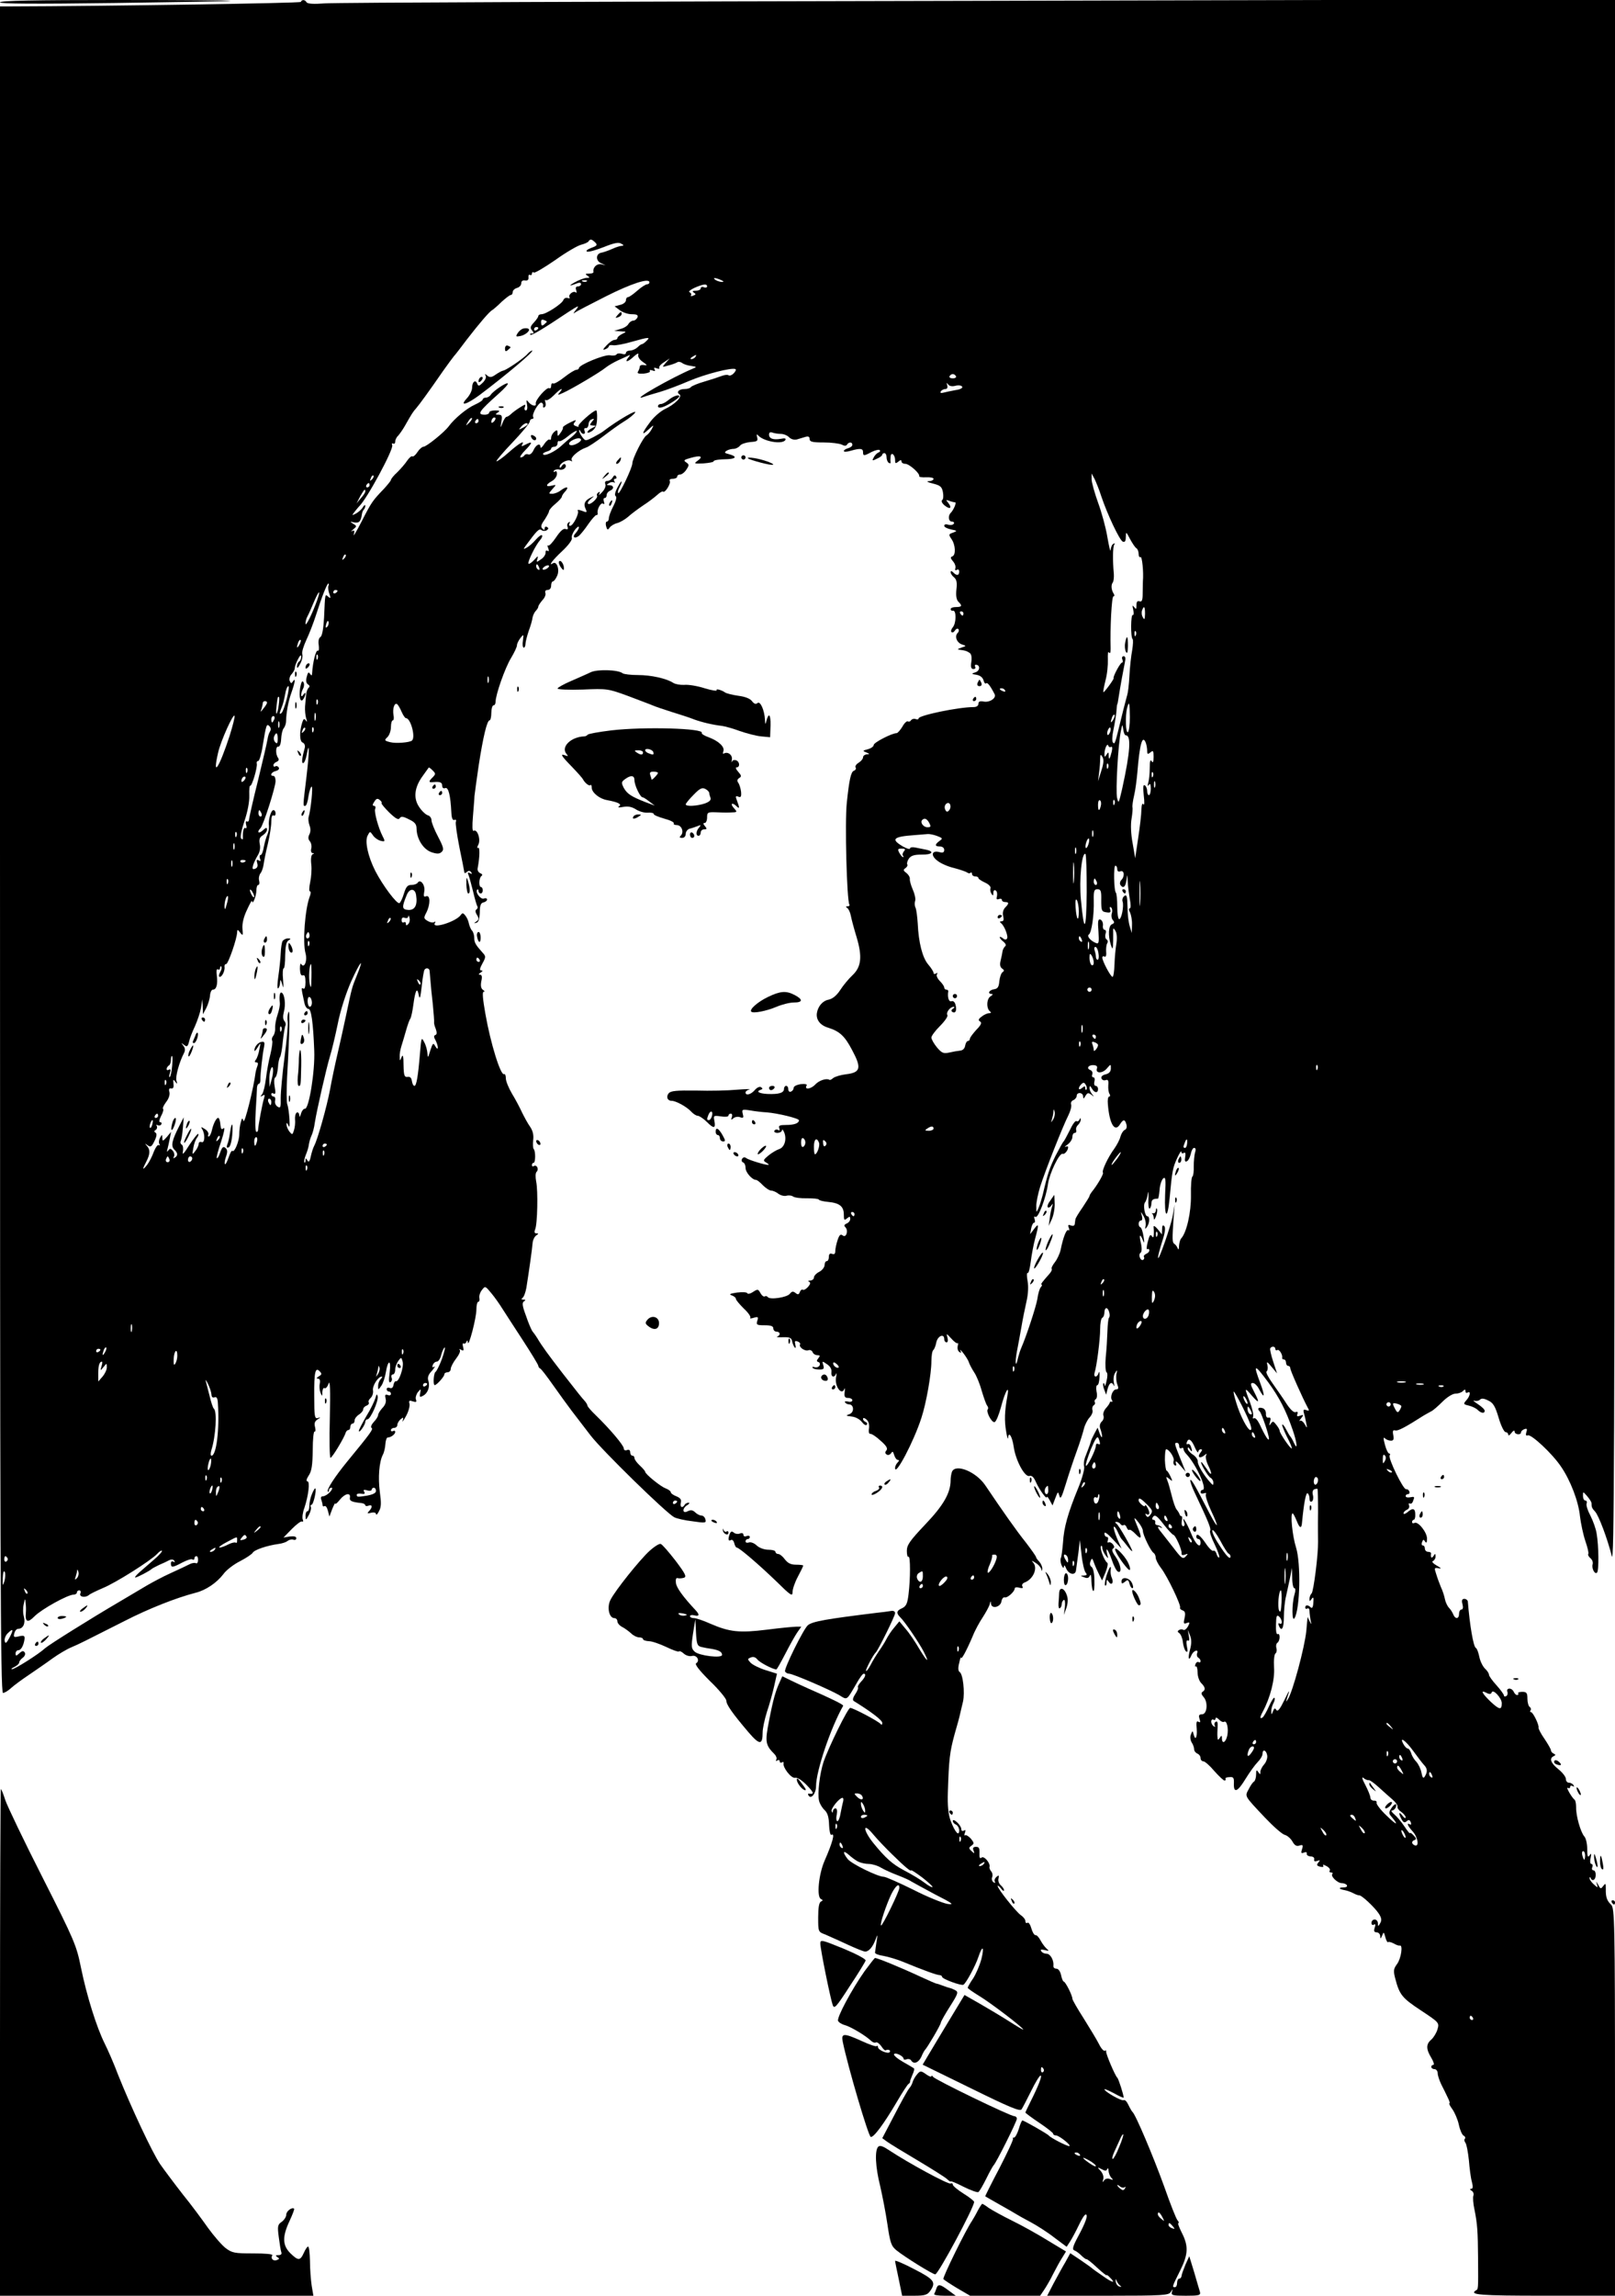 <?xml version="1.0" standalone="no"?>
<!DOCTYPE svg PUBLIC "-//W3C//DTD SVG 20010904//EN"
 "http://www.w3.org/TR/2001/REC-SVG-20010904/DTD/svg10.dtd">
<svg version="1.0" xmlns="http://www.w3.org/2000/svg"
 width="756pt" height="1074pt" viewBox="0 0 756 1074"
 preserveAspectRatio="xMidYMid meet">

<g transform="translate(0,1074) scale(0.1,-0.1)"
fill="#000000" stroke="none">
<path d="M0 10729 c0 -7 164 -8 538 -3 295 4 539 8 541 10 2 2 -239 4 -537 4
-372 0 -542 -3 -542 -11z"/>
<path d="M1408 10731 c-2 -6 -923 -20 -1361 -21 l-47 0 0 -3945 c0 -3301 2
-3945 14 -3945 7 0 24 10 38 23 13 12 51 40 84 62 32 22 82 56 109 76 28 20
68 44 90 53 42 18 45 20 247 122 113 58 242 109 335 133 47 12 97 46 128 86
14 20 50 47 78 61 29 15 56 33 60 40 8 14 69 34 121 41 16 2 35 8 42 14 8 6
20 9 27 6 8 -3 14 0 14 7 0 8 -11 10 -30 8 l-30 -5 39 40 c22 22 43 38 48 35
5 -3 7 2 3 10 -3 9 0 33 8 54 19 57 27 124 14 124 -7 0 -4 12 6 27 14 20 18
49 19 119 0 51 4 90 9 87 4 -2 5 7 2 20 -5 18 -2 28 12 37 15 9 15 11 1 6 -15
-4 -17 6 -17 102 -1 114 5 139 26 116 10 -10 10 -15 -5 -23 -11 -7 -12 -10 -3
-11 8 0 11 -8 8 -23 -3 -12 -1 -31 3 -42 8 -19 9 -19 9 3 1 13 5 21 10 18 5
-4 14 6 19 21 7 20 9 -29 6 -159 -3 -104 -1 -188 3 -188 8 0 65 95 71 117 2 7
8 13 13 13 5 0 9 7 9 15 0 8 5 15 10 15 6 0 10 7 10 15 0 8 9 20 20 27 11 7
20 18 20 24 0 7 7 15 16 18 8 3 13 10 10 15 -3 5 1 14 9 21 8 7 13 23 11 35
-4 21 24 65 41 65 4 0 2 -5 -5 -12 -7 -7 -12 -21 -12 -32 0 -20 0 -20 15 1 8
11 17 39 21 62 10 62 26 62 18 0 -5 -37 -4 -50 4 -45 6 4 9 13 5 21 -3 8 0 15
6 15 6 0 11 10 11 23 0 12 7 30 15 41 13 18 14 17 20 -5 6 -26 -18 -96 -32
-91 -4 1 -9 -6 -11 -17 -2 -13 -9 -18 -18 -14 -8 3 -14 0 -14 -6 0 -6 5 -11
10 -11 6 0 10 -5 10 -11 0 -6 -7 -9 -15 -5 -12 4 -14 0 -10 -17 4 -14 -1 -30
-15 -44 -11 -12 -20 -27 -20 -33 0 -6 -9 -21 -20 -32 -11 -12 -16 -24 -11 -28
10 -5 -3 -23 -114 -158 -58 -71 -98 -132 -90 -140 3 -3 5 0 5 6 0 7 5 12 12
12 6 0 3 -9 -7 -20 -10 -11 -25 -20 -33 -20 -9 0 -12 -6 -8 -16 3 -9 6 -20 6
-25 0 -6 4 -8 9 -5 5 3 12 -6 16 -22 l7 -27 13 35 c8 19 14 31 14 26 1 -5 10
3 22 18 23 29 51 35 47 10 -3 -16 8 -21 55 -26 9 -1 17 -6 17 -10 0 -4 7 -5
15 -2 18 7 20 -7 3 -25 -11 -11 -9 -13 10 -8 13 3 22 0 22 -6 1 -7 7 -1 14 13
11 19 11 40 4 90 -9 68 -3 141 14 174 6 11 11 33 12 50 1 17 6 31 11 31 15 0
35 15 35 26 0 6 -5 7 -10 4 -6 -3 -10 -1 -10 4 0 6 7 11 15 11 8 0 15 6 15 14
0 7 7 19 15 26 13 11 15 10 10 -6 -4 -10 3 -2 15 20 12 21 19 47 17 58 -4 15
-2 18 15 12 16 -5 20 -3 15 9 -3 8 1 23 9 34 15 17 15 17 11 -4 -4 -19 -2 -21
13 -13 23 12 34 43 25 71 -5 14 0 29 17 46 12 15 17 23 11 19 -9 -5 -11 -2 -7
8 3 9 12 16 19 16 7 0 16 13 20 30 4 16 11 32 16 36 5 3 -1 -21 -12 -53 -12
-32 -26 -59 -30 -61 -9 -4 -13 -62 -4 -62 9 0 45 40 45 50 0 6 7 10 15 10 8 0
15 7 15 16 0 8 11 30 25 48 14 18 22 36 17 41 -4 5 -1 5 7 0 11 -6 13 -3 9 13
-4 12 -2 20 2 17 5 -3 11 1 13 7 4 9 6 9 7 -2 3 -27 40 114 40 153 0 20 4 37
9 37 5 0 7 8 5 18 -2 9 3 26 12 37 15 20 16 19 44 -15 16 -19 39 -52 52 -73
13 -20 56 -87 96 -148 39 -60 72 -114 72 -119 0 -4 4 -10 8 -12 5 -1 32 -37
61 -78 29 -41 68 -95 87 -120 19 -25 59 -77 89 -116 55 -71 352 -361 391 -382
11 -6 50 -15 86 -19 60 -9 65 -8 60 9 -2 10 -11 18 -19 18 -8 0 -21 7 -29 15
-12 11 -20 12 -35 5 -25 -14 -27 14 -1 29 9 6 12 11 5 11 -6 0 -15 -4 -18 -10
-11 -18 -23 -11 -18 10 4 14 -2 22 -21 30 -14 5 -26 14 -26 19 0 5 -11 13 -24
18 -23 8 -96 67 -96 78 0 3 -11 16 -25 29 -14 13 -25 28 -25 35 0 6 -4 11 -10
11 -5 0 -10 7 -10 16 0 10 -6 14 -15 10 -9 -3 -15 0 -15 8 0 14 -65 91 -132
156 -21 20 -38 40 -38 44 0 4 -6 14 -12 21 -18 20 -25 29 -104 130 -68 88 -98
129 -119 165 -6 10 -16 24 -22 31 -6 8 -20 41 -31 74 -17 45 -19 61 -9 67 9 6
8 8 -3 8 -10 0 -11 3 -4 8 6 4 14 25 18 47 13 82 27 181 29 208 1 15 9 32 17
37 12 8 12 10 1 10 -9 0 -11 6 -6 18 11 25 14 181 5 224 -4 22 -4 40 2 46 12
12 1 35 -13 27 -5 -4 -9 -1 -9 4 0 6 3 11 8 11 9 0 10 56 0 65 -3 4 -4 22 -2
42 3 23 -2 43 -14 61 -11 15 -27 45 -38 67 -10 22 -31 62 -47 88 -16 27 -29
59 -29 72 0 14 -4 22 -8 20 -16 -10 -64 145 -88 283 -12 68 -15 102 -8 102 6
0 5 4 -3 9 -9 6 -12 19 -8 40 5 21 3 31 -6 31 -8 0 -7 4 3 10 10 6 11 10 3 10
-9 0 -7 10 5 32 16 29 17 34 3 49 -35 39 -41 49 -41 72 0 12 -5 28 -10 33 -6
6 -12 21 -15 33 -2 13 -10 30 -17 38 -10 13 -14 13 -22 1 -25 -32 -139 -66
-120 -36 4 7 3 8 -4 4 -6 -4 -20 -1 -31 6 -18 11 -18 14 -5 39 19 38 19 83 -1
76 -11 -5 -13 0 -9 22 6 29 -18 62 -31 41 -3 -5 -16 -10 -29 -10 -18 0 -25 -8
-35 -40 -6 -21 -16 -42 -21 -45 -11 -7 -78 82 -113 150 -35 69 -50 140 -36
166 11 21 11 21 25 1 7 -11 23 -22 34 -25 23 -6 24 -4 11 21 -20 39 -40 113
-35 127 4 8 1 15 -5 15 -8 0 -8 6 1 19 9 15 15 17 25 9 8 -6 12 -13 9 -15 -2
-3 14 -22 36 -44 30 -29 43 -36 49 -27 6 10 16 9 43 -5 28 -13 36 -23 36 -44
1 -49 32 -97 70 -110 27 -9 38 -8 48 2 11 10 8 22 -17 70 -17 32 -31 67 -31
77 0 11 -8 22 -18 24 -9 3 -28 20 -40 39 -28 41 -22 92 17 145 14 19 26 37 28
39 1 2 9 -4 18 -13 15 -15 15 -17 1 -32 -21 -20 -20 -26 2 -23 32 3 42 -1 42
-17 0 -10 6 -14 14 -11 15 6 25 -33 29 -116 1 -24 6 -36 14 -33 7 3 10 -1 7
-8 -3 -7 5 -60 16 -117 12 -57 22 -110 23 -116 0 -9 4 -10 13 -2 8 7 14 6 20
-2 5 -8 3 -9 -6 -4 -10 6 -12 4 -6 -11 4 -10 13 -45 21 -76 7 -31 16 -61 19
-67 4 -5 2 -12 -4 -16 -6 -4 -5 -13 3 -26 10 -16 9 -22 -3 -30 -13 -9 -13 -10
0 -6 10 2 15 18 16 48 0 33 5 45 17 47 9 2 17 8 17 14 0 5 -7 8 -15 4 -15 -5
-42 30 -31 42 3 3 6 0 6 -6 0 -7 5 -12 10 -12 6 0 10 7 10 15 0 8 -4 15 -8 15
-12 0 -10 44 2 52 6 4 4 9 -6 13 -9 4 -14 14 -12 23 10 53 11 101 2 96 -6 -4
-5 2 1 14 13 24 -5 76 -22 65 -6 -3 -7 21 -3 68 3 41 7 83 7 94 1 11 10 76 20
145 21 135 39 210 51 210 4 0 8 16 8 35 0 19 5 35 10 35 6 0 10 8 10 17 0 33
44 158 72 204 15 25 28 52 28 60 0 8 8 23 16 34 15 19 16 19 12 -12 -3 -18 -1
-33 4 -33 4 0 8 8 8 18 0 9 7 36 15 60 9 24 17 52 18 63 2 10 9 25 15 31 7 7
12 16 12 20 0 5 9 18 19 30 11 11 17 26 14 34 -3 8 1 14 11 14 9 0 16 8 16 20
0 11 4 20 8 20 5 0 14 12 20 26 13 27 -1 70 -19 59 -25 -16 -3 14 42 56 30 28
49 54 46 62 -3 7 4 24 14 38 10 13 19 19 19 12 0 -6 -7 -18 -15 -27 -18 -18
-6 -29 15 -13 8 7 28 31 44 55 16 23 33 42 37 42 5 0 8 3 7 8 -5 17 14 52 24
46 7 -5 9 -1 5 9 -3 10 -2 17 3 17 6 0 10 6 10 14 0 8 7 16 15 20 21 8 19 26
-2 26 -15 0 -16 2 -3 9 8 6 18 7 24 4 5 -3 6 -1 2 5 -4 7 -2 12 4 12 6 0 8 5
4 11 -5 8 -10 6 -16 -5 -5 -9 -16 -16 -25 -16 -10 0 -13 -6 -9 -16 3 -8 -3
-24 -16 -37 -11 -12 -17 -16 -13 -8 5 10 4 12 -4 7 -6 -4 -9 -11 -6 -15 6 -11
-33 -46 -42 -38 -4 4 2 14 13 23 18 15 18 15 -3 5 -26 -13 -33 -30 -21 -53 7
-16 5 -17 -17 -8 -17 6 -24 6 -20 0 7 -12 -22 -70 -36 -70 -6 0 -7 5 -3 12 4
7 3 8 -4 4 -6 -4 -9 -13 -5 -21 3 -11 1 -13 -10 -10 -9 4 -24 -9 -44 -39 -17
-25 -33 -42 -37 -38 -4 3 -4 -2 0 -12 5 -13 4 -17 -3 -13 -6 4 -10 0 -9 -9 0
-9 -9 -23 -22 -31 -21 -15 -22 -14 -16 3 4 15 2 14 -15 -5 -12 -13 -24 -21
-27 -18 -6 6 32 85 54 110 8 9 13 20 9 23 -3 3 -16 -6 -29 -21 -13 -15 -31
-31 -42 -37 -17 -9 -17 -8 -5 9 53 72 63 82 74 73 6 -5 17 -5 24 -1 9 6 10 11
2 15 -6 4 -11 2 -11 -5 0 -10 -3 -10 -11 -2 -9 9 -6 19 10 41 11 17 21 35 21
40 0 6 14 22 30 35 17 14 30 29 30 33 0 4 7 16 17 26 19 22 5 24 -23 3 -10 -8
-28 -15 -38 -15 -19 0 -19 0 0 22 19 21 19 21 -3 16 -30 -8 -29 5 0 21 13 7
23 21 24 32 1 12 -3 17 -9 13 -6 -4 -8 -3 -5 4 4 5 16 8 26 5 19 -5 38 13 26
25 -3 3 -10 0 -15 -8 -6 -10 -10 -11 -10 -3 0 16 37 36 52 27 6 -4 8 -3 4 4
-7 12 34 47 67 58 11 3 48 28 81 53 34 26 77 57 97 69 20 12 43 30 50 39 21
25 -78 -32 -146 -84 -5 -5 -27 -17 -47 -28 -37 -19 -38 -19 -52 0 -9 11 -15
25 -15 30 0 6 3 4 6 -2 2 -7 9 -13 15 -13 6 0 8 7 4 15 -3 8 0 14 6 12 7 -1
12 7 13 17 0 11 7 22 15 24 13 5 13 3 1 -11 -12 -15 -11 -17 5 -18 16 0 16 -2
-3 -11 -13 -6 -23 -15 -23 -20 0 -5 10 -2 22 6 16 12 22 27 23 56 1 22 -1 40
-4 40 -14 0 -90 -68 -83 -74 3 -4 -1 -4 -11 0 -14 5 -15 9 -5 21 8 10 2 9 -24
-4 -20 -10 -35 -20 -33 -23 2 -3 -3 -14 -11 -25 -13 -18 -14 -18 -14 -1 0 15
-3 16 -15 6 -8 -7 -15 -19 -15 -28 0 -8 -3 -12 -7 -9 -3 4 -15 -5 -25 -20 -10
-16 -18 -22 -18 -15 0 21 -20 13 -32 -13 -6 -14 -17 -24 -24 -21 -8 3 -16 1
-19 -4 -4 -6 -11 -10 -18 -10 -6 0 4 16 23 35 35 36 34 43 -2 24 -15 -8 -19
-8 -14 0 15 24 -12 9 -62 -35 -29 -26 -55 -44 -58 -42 -2 3 32 43 76 89 44 46
80 90 80 97 0 6 5 12 11 12 5 0 8 4 5 9 -8 13 27 72 39 67 6 -2 9 -9 7 -15 -1
-7 2 -10 7 -6 6 3 7 13 4 23 -3 9 -3 14 2 10 4 -4 21 6 37 22 31 32 50 41 28
14 -12 -13 -10 -14 16 -2 39 17 174 97 199 118 11 9 38 25 60 35 22 10 45 20
50 23 6 3 4 -2 -4 -11 -20 -25 -1 -21 27 6 16 14 23 16 20 7 -3 -9 6 -23 21
-33 21 -15 23 -18 6 -15 -11 2 -20 -1 -20 -7 0 -5 -4 -16 -8 -23 -6 -9 1 -11
26 -10 19 2 33 7 29 12 -3 5 2 6 12 3 11 -5 15 -3 10 5 -5 8 -2 9 10 5 9 -4
15 -3 12 2 -3 5 7 17 22 26 l27 18 -19 -21 c-18 -21 -18 -21 12 -12 17 4 36
11 42 15 6 4 16 2 23 -3 7 -6 26 -12 42 -14 26 -4 28 -5 10 -12 -97 -40 -304
-158 -232 -133 10 4 43 14 75 23 31 9 92 32 136 51 77 33 203 65 219 56 4 -2
0 -11 -8 -19 -8 -9 -19 -13 -24 -10 -5 4 -20 2 -33 -3 -13 -5 -49 -17 -80 -26
-32 -9 -60 -21 -64 -26 -3 -5 -16 -9 -29 -9 -27 0 -41 -15 -24 -25 15 -10 -23
-48 -69 -69 -20 -10 -52 -37 -69 -61 -40 -53 -42 -67 -7 -34 26 23 26 23 15 2
-6 -12 -18 -26 -25 -30 -15 -8 -66 -109 -66 -131 0 -20 -60 -146 -66 -139 -3
3 -1 14 5 25 6 12 11 24 11 29 -1 4 -9 -8 -19 -27 -12 -22 -15 -37 -9 -41 6
-4 2 -22 -11 -47 -12 -23 -21 -48 -21 -57 0 -8 -4 -15 -9 -15 -5 0 -7 -10 -4
-21 5 -19 8 -20 17 -7 6 8 22 18 36 21 14 4 36 17 50 29 14 13 45 36 70 53 25
16 55 39 67 50 12 11 24 18 27 15 9 -8 38 39 31 50 -3 6 3 10 14 10 12 0 21 5
21 10 0 6 6 10 14 10 7 0 21 10 29 23 14 21 13 24 -1 34 -14 9 -11 12 22 21
46 13 60 7 31 -14 -18 -13 -16 -14 28 -12 26 2 47 6 47 9 0 6 20 10 68 11 39
2 42 13 5 23 -21 5 -24 8 -12 16 7 5 23 9 33 9 10 0 24 7 30 15 6 8 28 15 49
17 32 2 36 5 31 23 -3 11 -2 15 3 10 24 -30 115 -46 129 -24 5 8 -2 10 -21 6
-36 -6 -55 1 -55 20 0 10 6 13 16 9 9 -3 26 -6 39 -6 13 0 31 -7 39 -16 9 -9
24 -13 36 -10 11 3 29 9 40 12 14 4 20 1 20 -10 0 -13 13 -16 66 -16 36 0 74
-5 84 -10 13 -7 21 -7 25 0 8 13 25 13 25 -1 0 -6 -9 -13 -20 -16 -11 -3 -20
-9 -20 -13 0 -5 15 -4 32 1 45 13 58 11 58 -6 0 -19 4 -19 41 1 17 8 34 12 37
8 4 -4 1 -9 -6 -11 -7 -3 -17 -13 -22 -23 -9 -16 -7 -17 15 -6 14 6 25 14 25
19 0 4 5 7 10 7 6 0 10 -9 10 -19 0 -11 5 -23 10 -26 6 -4 10 -3 9 2 -1 4 -1
16 0 26 1 25 21 11 21 -15 0 -17 2 -18 15 -8 10 9 15 9 15 1 0 -6 8 -11 18
-11 18 0 69 -45 65 -58 -1 -4 14 -6 32 -5 19 1 35 -2 35 -7 0 -6 -10 -11 -22
-11 -14 -1 -6 -5 18 -11 36 -9 43 -15 48 -41 3 -17 2 -33 -4 -37 -5 -3 -1 -14
11 -24 25 -21 38 -14 18 11 -12 15 -12 16 4 10 10 -4 23 -7 28 -7 8 0 -7 -36
-21 -50 -13 -13 -10 -40 5 -40 9 0 13 -5 10 -10 -4 -6 -15 -8 -26 -5 -11 4
-19 2 -19 -5 0 -6 14 -13 32 -17 30 -6 30 -7 9 -15 -21 -7 -21 -9 -7 -30 19
-27 21 -75 4 -81 -10 -3 -9 -9 3 -23 9 -10 14 -25 11 -33 -3 -8 0 -11 7 -7 6
4 11 1 11 -8 0 -19 -11 -21 -28 -4 -8 8 -12 8 -12 1 0 -6 7 -17 16 -24 12 -10
15 -25 11 -57 -3 -29 0 -47 9 -57 20 -19 17 -25 -11 -25 -14 0 -25 -4 -25 -10
0 -5 5 -9 11 -7 16 3 16 -58 -1 -78 -7 -8 -10 -19 -6 -22 4 -4 11 -1 16 7 5 8
12 11 16 7 4 -4 3 -12 -3 -18 -16 -16 -4 -46 20 -54 22 -7 21 -7 -3 -15 -18
-6 -20 -9 -7 -10 28 -4 31 -5 45 -14 9 -5 12 -20 9 -42 -4 -25 -1 -34 10 -34
8 0 11 5 8 10 -3 6 -2 10 3 10 21 0 20 -28 -1 -35 -21 -7 -21 -8 4 -12 17 -3
29 -12 33 -26 3 -11 8 -18 12 -14 6 6 19 -10 40 -51 9 -18 -24 -40 -52 -34
-17 3 -24 0 -24 -11 0 -9 -9 -15 -22 -15 -72 0 -258 -39 -258 -53 0 -5 -6 -6
-14 -3 -8 3 -17 0 -21 -5 -3 -6 -10 -9 -15 -6 -5 3 -17 -8 -26 -25 -10 -16
-22 -30 -27 -30 -22 0 -107 -44 -107 -55 0 -7 -12 -16 -27 -20 -26 -7 -26 -8
-8 -15 17 -7 17 -9 3 -9 -10 -1 -18 -7 -18 -14 0 -7 -9 -18 -20 -25 -12 -7
-18 -17 -15 -22 4 -6 0 -13 -8 -16 -14 -5 -22 -44 -33 -149 -10 -90 0 -457 12
-477 3 -4 -1 -8 -8 -8 -9 0 -10 -3 -2 -8 6 -4 14 -20 17 -37 3 -16 15 -61 27
-100 27 -91 22 -139 -20 -178 -17 -16 -43 -47 -57 -69 -17 -26 -36 -41 -55
-45 -27 -5 -49 -31 -54 -62 -5 -31 15 -58 53 -69 53 -17 77 -38 112 -105 45
-84 40 -105 -30 -113 -24 -3 -50 -11 -58 -17 -8 -7 -16 -11 -18 -9 -13 9 -48
-2 -66 -21 -21 -23 -54 -27 -41 -5 4 5 -7 8 -27 6 -20 -3 -34 -10 -34 -18 0
-7 -6 -15 -13 -17 -6 -3 -12 2 -12 11 0 9 -4 16 -10 16 -5 0 -10 -6 -10 -14 0
-19 -24 -26 -77 -24 -41 2 -56 12 -31 20 9 3 9 6 0 12 -6 4 -19 -2 -29 -14
-18 -21 -43 -27 -43 -11 0 5 8 12 18 14 9 3 -17 2 -58 -1 -41 -4 -127 -6 -191
-4 -92 1 -119 -1 -129 -13 -13 -16 -6 -35 14 -35 20 0 71 -28 91 -50 10 -11
24 -20 31 -20 7 0 27 -13 43 -29 33 -33 42 -31 35 6 -5 24 -3 25 31 20 19 -3
35 -2 35 4 0 5 5 9 11 9 6 0 8 -7 5 -16 -5 -14 -4 -15 8 -5 7 6 22 8 31 4 15
-5 17 -2 12 16 -5 21 -3 22 35 16 22 -4 57 -8 77 -9 51 -4 151 -28 151 -37 0
-14 -22 -22 -60 -22 -30 0 -37 -3 -32 -15 3 -10 1 -13 -6 -8 -6 3 -13 2 -17
-4 -3 -5 3 -10 14 -10 12 0 21 6 22 13 0 6 4 2 10 -11 13 -33 1 -70 -24 -78
-12 -4 -34 -17 -50 -30 -25 -21 -26 -24 -10 -33 10 -6 14 -11 9 -11 -15 0 -91
23 -103 32 -7 6 -14 4 -19 -3 -4 -7 -2 -15 4 -17 7 -2 12 -14 12 -26 0 -21 31
-56 49 -56 5 0 19 -11 32 -25 13 -13 31 -25 39 -25 8 0 24 -7 34 -15 11 -8 28
-12 38 -9 11 3 24 1 31 -4 7 -5 36 -9 65 -8 28 0 53 -2 55 -6 1 -4 21 -9 44
-11 53 -5 73 -21 73 -59 0 -26 2 -29 15 -18 12 10 15 10 15 -3 0 -8 -8 -18
-17 -21 -11 -5 -13 -10 -6 -17 16 -16 4 -52 -12 -39 -10 8 -16 3 -24 -21 -6
-18 -11 -41 -11 -52 0 -13 -5 -17 -15 -13 -10 4 -15 -1 -15 -14 0 -11 -4 -20
-10 -20 -5 0 -10 -8 -10 -18 0 -10 -11 -25 -25 -32 -14 -7 -25 -19 -25 -27 0
-7 -8 -13 -17 -14 -10 0 -13 -3 -6 -5 8 -4 7 -11 -4 -24 -9 -10 -20 -17 -25
-14 -4 3 -11 -2 -14 -11 -5 -12 -9 -13 -20 -4 -12 9 -17 8 -27 -4 -13 -17 -94
-29 -103 -15 -3 4 -9 6 -14 3 -5 -3 -14 4 -20 15 -11 20 -13 20 -35 6 -13 -9
-25 -11 -27 -6 -2 5 -23 6 -48 3 -33 -5 -39 -8 -25 -13 11 -4 20 -11 20 -17 0
-5 17 -25 37 -45 21 -19 34 -39 30 -43 -4 -4 4 -4 16 0 21 6 23 4 17 -14 -6
-19 -2 -21 34 -21 30 0 41 -4 41 -15 0 -8 7 -15 15 -15 18 0 20 -17 3 -23 -7
-2 5 -4 27 -3 32 1 40 -3 43 -19 2 -11 8 -24 12 -29 5 -5 6 1 3 13 -4 17 -2
20 11 15 9 -3 14 -10 11 -14 -7 -12 23 -33 39 -27 8 3 17 -1 20 -9 3 -8 13
-14 22 -14 13 0 14 -3 5 -14 -9 -11 -9 -15 0 -18 7 -2 9 -10 5 -17 -5 -7 -15
-10 -23 -7 -8 3 -12 2 -9 -3 3 -5 17 -8 31 -8 21 0 24 3 19 20 -6 20 -6 21 17
5 15 -10 23 -23 21 -37 -3 -23 13 -29 22 -8 3 6 3 0 0 -15 -9 -41 26 -91 39
-55 2 6 3 0 1 -15 -3 -22 1 -28 16 -28 11 0 20 -5 20 -11 0 -6 -9 -9 -20 -6
-11 3 -18 1 -14 -4 3 -5 11 -9 18 -9 24 0 26 -38 2 -46 -18 -6 -17 -8 11 -11
19 -2 39 -14 48 -26 8 -11 18 -17 22 -13 5 5 2 11 -4 13 -7 3 -13 9 -13 15 0
6 7 5 16 -3 10 -8 14 -23 12 -41 -3 -17 0 -27 6 -26 6 1 28 -13 48 -32 28 -24
35 -37 27 -46 -7 -8 -6 -14 2 -19 6 -4 15 -1 20 6 7 11 10 9 15 -9 4 -12 11
-22 17 -22 7 0 7 -4 -1 -12 -7 -7 -12 -18 -12 -26 0 -42 88 125 123 234 23 69
47 207 47 265 0 26 4 50 9 53 4 3 11 19 14 36 7 31 37 43 37 15 0 -8 5 -15 11
-15 6 0 8 9 4 23 -6 20 -5 20 18 -5 13 -15 27 -25 30 -22 3 3 3 -3 0 -14 -2
-11 1 -23 8 -27 8 -6 10 -4 5 6 -4 8 2 3 13 -11 11 -14 24 -34 27 -45 4 -11
15 -31 24 -45 10 -14 26 -52 35 -85 10 -33 21 -65 26 -71 5 -6 6 -14 3 -17
-10 -10 19 -65 32 -60 7 2 20 34 30 71 20 76 41 110 29 47 -12 -66 -14 -112
-5 -162 4 -26 8 -40 9 -30 2 33 19 8 26 -40 9 -65 52 -145 74 -138 11 3 20 -5
30 -28 16 -36 51 -84 51 -71 1 5 7 -2 14 -15 l13 -24 13 34 c12 32 13 33 19
11 5 -19 11 -7 30 55 13 43 36 112 51 153 15 41 30 89 34 106 4 17 16 41 26
52 11 12 17 27 14 35 -3 8 0 18 5 22 6 3 9 10 6 15 -3 5 -1 11 5 15 5 3 7 19
3 35 -3 17 -1 30 4 30 5 0 9 17 10 38 1 20 -1 29 -4 20 -2 -10 -9 -18 -14 -18
-6 0 -8 8 -5 18 10 31 26 156 26 204 0 26 4 50 10 53 6 3 10 15 10 26 0 10 4
19 9 19 11 0 21 -37 12 -45 -3 -4 -6 -32 -7 -63 -1 -31 -4 -86 -8 -122 -3 -35
-1 -67 4 -70 5 -3 5 -20 0 -40 -4 -19 -8 -29 -9 -21 -1 8 -3 12 -6 9 -3 -3 -1
-16 4 -29 l9 -24 7 28 c8 29 20 35 29 15 3 -7 3 -1 0 14 -3 15 -1 35 6 45 10
16 11 16 6 -6 -2 -13 -1 -34 4 -47 7 -18 6 -24 -5 -24 -16 0 -30 -35 -20 -50
4 -6 3 -9 -2 -8 -4 2 -8 0 -8 -3 0 -4 -8 -16 -18 -27 -9 -10 -15 -26 -12 -34
4 -9 0 -22 -8 -29 -9 -9 -11 -22 -6 -34 4 -11 8 -27 8 -35 -1 -8 -5 -2 -11 13
l-10 28 -15 -28 c-8 -15 -16 -32 -17 -38 -3 -12 -14 -40 -27 -74 -5 -13 -7
-32 -4 -42 3 -10 -9 -55 -28 -101 -48 -117 -67 -184 -71 -255 -3 -35 -7 -67
-10 -72 -3 -5 -2 -20 3 -33 6 -13 10 -17 11 -8 1 10 4 8 10 -6 12 -30 44 -37
47 -10 2 12 6 48 11 81 l7 60 8 -70 c4 -38 13 -75 19 -82 8 -10 6 -13 -8 -14
-18 0 -18 -1 1 -8 14 -6 22 -4 27 8 4 9 7 -1 7 -26 1 -23 4 -44 9 -46 4 -3 6
20 5 50 0 32 -6 59 -14 63 -7 5 -9 15 -4 26 6 17 9 15 17 -10 6 -16 17 -40 24
-54 l13 -26 16 38 c9 22 13 42 8 45 -14 9 -37 71 -29 78 3 3 6 0 6 -8 0 -9 7
-24 15 -35 14 -18 14 -18 8 4 -10 42 5 22 22 -27 9 -27 22 -52 29 -54 20 -8
12 37 -13 72 -14 19 -18 32 -11 36 8 5 7 11 -1 21 -6 7 -15 11 -20 8 -5 -3 -6
2 -3 10 3 9 1 16 -5 16 -6 0 -11 7 -11 16 0 10 15 -1 40 -28 l40 -43 -21 48
c-11 27 -18 51 -15 54 3 3 11 -7 18 -23 7 -16 15 -31 18 -34 3 -3 16 -18 28
-34 12 -16 22 -26 22 -22 0 11 -63 121 -74 128 -8 5 -7 8 1 8 6 0 15 -5 18
-10 4 -6 10 -8 15 -5 4 3 11 -2 14 -11 4 -9 9 -14 12 -11 3 3 17 -6 30 -20 28
-30 31 -18 9 34 -20 47 -19 51 5 20 11 -14 20 -31 20 -39 0 -19 37 -95 50
-103 5 -3 10 -13 10 -22 0 -9 11 -31 25 -49 30 -39 95 -175 89 -185 -2 -4 3
-10 12 -13 12 -4 14 -14 9 -36 -6 -25 -4 -29 10 -23 15 5 16 3 6 -16 -7 -12
-16 -19 -22 -16 -5 4 -14 3 -20 -1 -8 -5 -7 -9 1 -14 7 -5 15 -23 17 -41 2
-18 8 -38 14 -44 9 -7 10 -1 5 23 -4 21 -2 31 5 27 6 -4 8 4 4 22 l-5 28 11
-27 c7 -19 7 -38 0 -64 -11 -40 -7 -60 6 -28 9 22 35 31 27 10 -3 -8 -1 -17 5
-21 6 -3 11 -11 11 -16 0 -6 -4 -8 -9 -5 -5 3 -12 -1 -15 -10 -3 -8 -2 -13 2
-10 4 3 8 -10 8 -28 0 -19 8 -41 17 -50 20 -20 21 -32 6 -41 -7 -5 -5 -13 5
-24 22 -24 17 -81 -7 -81 -14 0 -17 -5 -12 -21 5 -16 4 -19 -5 -14 -9 6 -11
-3 -8 -34 3 -41 -7 -57 -15 -23 -4 16 -5 16 -12 -2 -5 -11 -3 -26 3 -37 7 -10
12 -25 12 -33 0 -8 7 -16 15 -20 8 -3 15 -12 15 -21 0 -8 6 -15 13 -15 7 0 30
-20 51 -45 22 -25 44 -45 48 -45 5 0 7 3 5 8 -3 4 5 8 18 8 19 2 22 -3 21 -29
-2 -48 17 -41 54 20 19 31 45 67 57 79 13 13 23 30 23 39 0 24 18 18 22 -8 2
-12 -5 -31 -14 -41 -10 -11 -18 -27 -18 -35 0 -14 -1 -14 -10 -1 -8 12 -10 9
-10 -12 0 -15 -5 -30 -10 -33 -6 -3 -17 -20 -25 -36 -18 -34 -22 -28 78 -134
38 -40 79 -76 91 -79 12 -3 28 -17 36 -31 10 -18 19 -24 33 -19 16 5 18 2 12
-17 -6 -18 -4 -21 9 -16 9 4 15 2 13 -5 -1 -7 7 -12 18 -13 12 0 19 -6 17 -14
-2 -9 3 -11 14 -7 14 5 15 4 5 -8 -9 -11 -7 -15 9 -19 12 -3 18 -1 14 5 -4 6
3 5 15 -2 12 -6 19 -15 16 -21 -4 -5 -1 -9 6 -9 7 0 9 -3 6 -7 -10 -10 24 -43
44 -43 10 0 21 -4 24 -10 3 -6 -4 -10 -16 -10 -26 0 -22 -8 7 -13 10 -2 28 -8
39 -14 11 -6 23 -10 27 -10 10 3 72 -55 92 -85 13 -20 15 -31 7 -45 -10 -17
-10 -17 -11 0 0 9 -7 17 -15 17 -8 0 -15 -7 -15 -16 0 -8 5 -12 11 -8 8 4 9 0
4 -15 -5 -15 -2 -21 9 -21 9 0 16 -8 17 -17 0 -15 2 -15 9 2 7 18 8 18 15 -8
4 -15 10 -26 13 -23 2 3 14 0 26 -6 11 -7 24 -11 29 -10 15 4 6 -60 -13 -86
-17 -23 -18 -32 -9 -67 20 -77 32 -92 120 -150 86 -57 87 -58 78 -89 -5 -17
-18 -38 -29 -48 -25 -21 -25 -44 0 -85 11 -18 15 -33 10 -33 -6 0 -10 -4 -10
-10 0 -5 7 -10 15 -10 8 0 15 -9 15 -19 0 -11 8 -34 17 -53 9 -18 23 -45 30
-61 8 -15 11 -27 8 -27 -4 0 3 -13 14 -28 11 -16 25 -48 30 -72 5 -24 15 -47
22 -51 8 -4 10 -11 6 -15 -4 -4 -2 -12 3 -19 5 -6 12 -43 16 -81 3 -38 9 -84
14 -101 6 -23 5 -33 -3 -33 -8 0 -7 -4 2 -9 8 -5 11 -15 8 -23 -3 -8 -1 -37 5
-64 14 -69 16 -104 17 -229 1 -149 1 -144 -10 -150 -33 -21 18 -25 321 -25
l330 0 0 907 c0 846 -2 907 -18 922 -20 19 -26 36 -25 75 0 26 -1 27 -12 13
-11 -15 -13 -15 -24 6 -9 16 -10 17 -6 3 6 -19 5 -19 -15 -1 -11 10 -20 23
-19 29 0 6 3 6 6 -2 2 -6 9 -10 14 -6 13 8 11 44 -2 44 -6 0 -9 7 -5 15 3 8 1
15 -5 15 -5 0 -7 12 -3 28 4 21 3 24 -5 12 -8 -12 -11 -5 -11 29 0 25 -6 52
-14 60 -17 20 -39 96 -38 136 0 17 -3 32 -7 35 -13 10 -43 62 -32 56 6 -4 11
-2 11 4 0 6 5 8 12 4 7 -4 8 -3 4 4 -4 7 -14 12 -22 12 -8 0 -14 8 -14 18 0 9
-16 30 -35 45 -36 29 -44 51 -22 61 10 5 10 7 0 12 -7 3 -13 10 -13 16 0 5
-14 29 -30 53 -17 24 -29 48 -28 52 4 12 -26 73 -35 73 -5 0 -6 4 -2 9 3 5 1
12 -5 16 -5 3 -10 21 -10 38 0 27 -4 32 -24 32 -13 0 -22 -3 -19 -7 2 -5 0 -8
-5 -8 -6 0 -12 7 -16 15 -3 8 -12 15 -20 15 -9 0 -13 -6 -10 -14 3 -8 1 -17
-5 -21 -6 -3 -11 -2 -11 3 0 5 -16 27 -35 48 -19 21 -35 43 -35 49 0 7 -9 20
-19 29 -10 10 -22 34 -26 54 -4 20 -11 40 -17 43 -11 7 -28 105 -37 217 -1 6
-8 12 -16 12 -11 0 -14 -7 -9 -25 4 -15 2 -25 -5 -25 -6 0 -11 -9 -11 -20 0
-25 -18 -26 -27 -3 -4 10 -13 24 -20 31 -7 7 -16 25 -19 40 -3 15 -11 41 -19
57 -7 17 -17 44 -22 61 -10 29 -9 31 11 27 15 -3 13 1 -9 13 -17 10 -25 19
-17 21 6 3 12 12 12 21 0 15 -2 15 -10 2 -9 -13 -14 -7 -11 13 0 4 -6 7 -14 7
-8 0 -15 7 -15 15 0 8 -4 15 -10 15 -5 0 -7 7 -3 16 5 13 7 13 14 2 6 -9 9 -5
9 14 0 30 -43 83 -59 73 -6 -3 -11 -1 -11 4 0 6 4 11 8 11 4 0 8 11 7 25 0 29
-12 32 -37 10 -10 -8 -18 -10 -18 -5 0 6 7 13 16 17 8 3 13 12 10 20 -3 8 -2
12 3 9 5 -3 12 1 15 10 9 23 8 23 -14 19 -11 -2 -20 0 -20 6 0 5 5 9 11 9 6 0
9 6 6 13 -2 6 -9 11 -15 10 -13 -3 -85 145 -77 158 4 5 2 9 -2 9 -5 0 -14 18
-20 41 -8 29 -8 38 0 30 6 -6 18 -11 28 -11 12 0 15 6 11 26 -4 20 -1 25 9 22
12 -4 48 15 134 70 11 6 26 15 34 19 8 3 32 24 53 45 22 22 48 38 61 38 13 0
28 5 35 12 9 9 12 9 12 -1 0 -7 5 -9 10 -6 16 10 12 -17 -6 -36 -15 -17 -14
-19 12 -25 16 -4 35 -13 42 -21 16 -15 32 -17 32 -3 0 6 -15 20 -32 31 -18 12
-26 19 -17 16 9 -3 21 -1 27 5 7 7 19 6 38 -4 23 -10 33 -26 49 -80 11 -38 26
-68 33 -68 6 0 12 -5 12 -12 0 -6 7 -3 15 8 8 11 15 14 15 7 0 -15 30 -18 30
-4 0 5 7 12 16 15 12 4 14 1 9 -14 -4 -14 -2 -18 7 -15 16 6 114 -85 155 -146
44 -64 82 -162 89 -233 4 -33 15 -85 25 -115 10 -29 17 -57 14 -61 -3 -4 2
-13 10 -20 9 -7 13 -20 10 -29 -5 -19 11 -49 21 -38 9 9 8 125 -2 182 -3 22
-17 60 -29 84 -13 24 -21 49 -18 57 3 8 0 14 -6 14 -6 0 -11 10 -11 22 0 21 0
21 20 -2 11 -13 20 -27 20 -32 0 -19 2 -24 17 -40 17 -19 57 -125 78 -208 11
-47 13 473 14 3614 l1 3669 -2982 -7 c-1641 -3 -3017 -8 -3059 -12 -50 -4 -79
-2 -84 5 -7 13 -22 14 -27 2z m1378 -1125 c12 -12 9 -16 -19 -26 -18 -7 -26
-14 -19 -17 7 -3 42 7 78 21 47 19 70 24 82 16 12 -6 13 -9 4 -10 -8 0 -28 -6
-45 -14 -18 -8 -41 -16 -51 -18 -27 -4 -29 -37 -3 -49 l22 -10 -22 5 c-20 3
-39 -16 -35 -36 1 -5 -8 -8 -20 -8 -19 0 -20 -2 -8 -10 12 -8 12 -10 -5 -10
-11 -1 -36 -10 -55 -21 -32 -18 -26 -19 15 -3 8 3 15 1 15 -5 0 -6 -7 -11 -15
-11 -9 0 -12 -6 -8 -17 3 -10 3 -15 -2 -11 -10 10 -37 -11 -29 -23 3 -5 -1 -6
-9 -3 -8 3 -17 -2 -20 -10 -7 -18 -81 -66 -102 -66 -8 0 -15 -4 -15 -8 0 -5
-9 -18 -21 -31 -17 -18 -18 -25 -9 -36 10 -12 10 -15 0 -15 -8 0 -11 -3 -7 -6
5 -5 56 25 177 106 49 32 55 34 35 9 -11 -13 -13 -19 -5 -12 8 6 74 40 145 76
121 61 205 88 205 66 0 -5 -5 -9 -11 -9 -6 0 -27 -13 -46 -30 -18 -16 -38 -30
-43 -30 -6 0 -10 -7 -10 -15 0 -8 -12 -18 -26 -21 l-27 -7 24 -18 c13 -10 38
-19 56 -19 25 0 31 -4 27 -15 -4 -8 -12 -15 -20 -15 -7 0 -17 -7 -22 -15 -4
-9 -21 -20 -38 -24 l-29 -9 30 -2 c29 -1 29 -2 8 -12 -13 -6 -23 -15 -23 -20
0 -4 -6 -8 -13 -8 -8 0 -24 -11 -38 -26 -17 -18 -19 -23 -6 -18 9 3 17 10 17
14 0 5 9 7 20 5 11 -2 50 5 87 16 82 23 89 23 69 4 -8 -8 -17 -15 -21 -15 -4
0 -13 -7 -21 -15 -9 -8 -24 -15 -35 -15 -10 0 -19 -5 -19 -11 0 -6 -8 -8 -19
-4 -11 3 -22 2 -25 -3 -3 -5 -17 -7 -31 -4 -26 4 -145 -45 -145 -60 0 -4 -6
-8 -12 -8 -7 0 -33 -16 -57 -35 -24 -19 -47 -32 -52 -29 -5 3 -9 -2 -9 -11 0
-9 -4 -14 -9 -11 -11 7 -67 -56 -63 -72 4 -16 -20 -11 -35 8 -9 12 -10 9 -6
-13 3 -16 1 -27 -6 -27 -5 0 -8 7 -4 16 5 14 2 14 -23 -2 -16 -10 -35 -24 -42
-31 -7 -7 -17 -13 -21 -13 -4 0 -12 -12 -18 -27 -11 -28 -11 -28 -6 5 5 26 2
32 -13 32 -16 0 -17 2 -4 10 12 8 9 10 -12 10 -16 0 -28 -4 -28 -10 0 -5 -9
-10 -20 -10 -39 0 -30 14 64 98 27 24 46 45 43 48 -6 7 -68 -35 -80 -53 -4 -7
-15 -13 -22 -13 -8 0 -15 -4 -15 -8 0 -5 -17 -16 -37 -25 -38 -17 -96 -65
-123 -102 -20 -27 -104 -95 -118 -95 -6 0 -19 -11 -28 -25 -9 -14 -20 -23 -24
-20 -4 3 -15 -7 -24 -20 -9 -14 -30 -38 -46 -54 -17 -15 -30 -32 -30 -36 0 -4
-15 -22 -32 -41 -54 -56 -59 -63 -105 -153 -24 -47 -41 -75 -37 -62 5 18 3 22
-7 17 -8 -4 -6 -1 4 7 18 15 18 16 0 27 -16 10 -16 11 5 6 23 -4 31 4 36 38 1
8 5 19 9 22 4 4 7 12 7 18 0 6 -5 3 -11 -6 -5 -10 -20 -23 -32 -30 -21 -11
-21 -10 -7 8 8 10 17 21 20 24 37 34 163 268 156 287 -3 8 -1 11 4 8 6 -3 10
1 10 9 0 8 6 21 14 28 7 8 22 29 32 47 30 53 38 66 52 81 14 16 60 79 127 176
22 31 45 62 50 68 6 6 32 40 59 76 58 75 107 133 121 140 5 3 25 20 43 38 19
17 38 32 43 32 5 0 9 6 9 14 0 7 9 16 20 19 11 3 20 12 20 22 0 10 7 15 18 13
11 -2 17 3 16 14 -1 10 2 15 7 12 5 -3 9 0 9 6 0 6 4 9 9 5 5 -3 50 24 101 59
50 36 104 67 120 71 16 4 32 11 35 16 8 12 14 11 31 -5z m589 -176 c13 -6 15
-9 5 -9 -8 0 -22 4 -30 9 -18 12 -2 12 25 0z m-628 -6 c-3 -3 -12 -4 -19 -1
-8 3 -5 6 6 6 11 1 17 -2 13 -5z m563 -24 c0 -5 -7 -7 -15 -4 -8 4 -15 1 -15
-5 0 -6 -10 -11 -22 -11 -17 0 -19 -3 -10 -9 11 -7 10 -9 -3 -14 -9 -4 -14 -3
-10 2 3 5 -1 11 -7 14 -7 2 3 11 22 20 41 18 60 21 60 7z m-750 -165 c0 -1 -6
-7 -13 -13 -10 -8 -13 -6 -14 8 -1 13 3 17 13 13 8 -3 14 -6 14 -8z m-40 -29
c0 -3 -4 -8 -10 -11 -5 -3 -10 -1 -10 4 0 6 5 11 10 11 6 0 10 -2 10 -4z m735
-136 c-3 -5 -12 -10 -18 -10 -7 0 -6 4 3 10 19 12 23 12 15 0z m1220 -90 c3
-5 -3 -10 -15 -10 -12 0 -18 5 -15 10 3 6 10 10 15 10 5 0 12 -4 15 -10z m-3
-45 c14 4 29 2 32 -4 4 -6 -9 -13 -31 -16 -21 -4 -46 -9 -57 -12 -12 -3 -16
-1 -12 6 4 6 14 11 21 11 9 0 12 6 9 18 -4 12 -3 13 4 4 5 -8 18 -11 34 -7z
m-2276 -173 c-17 -16 -18 -16 -5 5 7 12 15 20 18 17 3 -2 -3 -12 -13 -22z
m116 6 c-7 -7 -12 -8 -12 -2 0 14 12 26 19 19 2 -3 -1 -11 -7 -17z m-72 2 c0
-5 -5 -10 -11 -10 -5 0 -7 5 -4 10 3 6 8 10 11 10 2 0 4 -4 4 -10z m230 -15
c0 -2 -10 -10 -22 -16 -21 -11 -22 -11 -9 4 13 16 31 23 31 12z m205 -60 c-17
-13 -39 -33 -50 -43 -28 -25 -74 -47 -82 -38 -4 4 3 9 15 13 12 3 22 9 22 14
0 5 7 9 15 9 8 0 15 7 15 16 0 8 3 13 8 10 4 -2 23 8 42 24 19 16 37 26 40 24
2 -3 -9 -16 -25 -29z m45 -13 c0 -5 -11 -14 -25 -20 -28 -13 -44 2 -18 17 22
13 43 14 43 3z m-979 -185 c-10 -9 -11 -8 -5 6 3 10 9 15 12 12 3 -3 0 -11 -7
-18z m3414 -78 c28 -84 86 -207 101 -213 10 -4 14 3 14 22 1 26 1 26 20 -10
11 -20 24 -40 30 -43 5 -3 10 -15 10 -26 0 -11 4 -18 9 -15 7 5 15 -69 11
-114 0 -8 -1 -34 -1 -57 0 -32 -4 -40 -15 -36 -10 3 -14 -2 -14 -18 0 -20 -2
-21 -11 -9 -8 11 -9 8 -4 -13 3 -16 2 -26 -2 -24 -10 6 -11 -106 -1 -113 3 -3
2 -26 -2 -51 -5 -26 -11 -80 -13 -120 -2 -41 -7 -81 -10 -89 -2 -8 -15 -55
-27 -105 -31 -127 -31 -128 -40 -119 -5 5 -4 32 2 59 6 28 12 66 14 85 1 19 3
35 4 35 1 0 4 14 6 30 8 53 24 139 30 168 4 18 2 27 -6 27 -7 0 -10 -7 -6 -15
3 -8 2 -15 -2 -15 -8 0 -44 -68 -39 -73 3 -3 -45 -69 -48 -65 -2 2 3 26 10 55
8 29 12 73 11 98 -1 26 1 40 5 33 5 -8 8 -2 8 17 -3 98 5 245 13 245 5 0 6 6
1 13 -11 18 -13 40 -4 52 4 5 6 24 5 40 -6 65 -5 126 2 137 4 7 3 8 -4 4 -7
-4 -12 -17 -13 -29 -1 -12 -7 14 -15 59 -7 44 -27 117 -44 163 -16 45 -30 94
-30 109 l0 27 14 -26 c7 -15 22 -51 31 -80z m-3425 51 c0 -5 -5 -10 -11 -10
-5 0 -7 5 -4 10 3 6 8 10 11 10 2 0 4 -4 4 -10z m-20 -29 c0 -5 -9 -19 -21
-32 l-20 -24 17 33 c19 33 24 38 24 23z m-99 -314 c-10 -9 -11 -8 -5 6 3 10 9
15 12 12 3 -3 0 -11 -7 -18z m913 -43 c3 -8 2 -12 -4 -9 -6 3 -10 10 -10 16 0
14 7 11 14 -7z m36 -4 c-8 -5 -17 -7 -19 -4 -3 3 1 9 9 14 8 5 17 7 19 4 3 -3
-1 -9 -9 -14z m-1023 -82 c-2 -7 0 -24 5 -37 7 -20 6 -22 -5 -13 -16 14 -15
18 -20 -97 -3 -53 -9 -86 -17 -91 -8 -5 -11 -20 -8 -38 2 -17 1 -29 -4 -26 -9
6 -24 -54 -27 -106 -1 -12 -3 -12 -10 -2 -6 10 -10 7 -15 -14 -5 -18 -3 -30 6
-36 8 -5 9 -11 3 -15 -5 -5 -11 -19 -12 -33 -1 -14 -4 -38 -5 -55 -1 -16 1
-41 5 -55 6 -17 5 -20 -1 -11 -8 11 -11 9 -17 -8 -14 -44 -13 -90 2 -95 8 -3
12 -14 10 -23 -14 -51 -16 -73 -8 -73 5 0 12 16 16 36 14 76 14 22 0 -97 -18
-148 -17 -139 -6 -139 5 0 12 20 15 45 4 25 11 45 15 45 7 0 -4 -107 -14 -141
-3 -9 -1 -27 4 -41 6 -15 5 -31 -1 -42 -6 -12 -6 -22 2 -31 7 -8 10 -24 7 -35
-3 -11 0 -20 6 -21 9 0 9 -2 1 -5 -7 -3 -10 -21 -7 -47 3 -23 0 -61 -5 -84 -5
-24 -6 -43 -1 -43 5 0 4 -12 -2 -27 -21 -57 -33 -210 -19 -262 10 -36 -6 -74
-20 -51 -4 6 -6 -5 -6 -23 1 -23 5 -33 14 -30 8 4 12 -6 12 -32 0 -22 -4 -34
-10 -30 -11 7 -10 2 5 -67 3 -16 12 -28 19 -28 13 0 22 -64 27 -195 4 -96 -25
-276 -44 -272 -5 1 -14 -9 -18 -23 -5 -17 -7 -19 -8 -7 -1 10 -6 15 -12 12 -6
-4 -9 -19 -8 -33 2 -15 -1 -37 -5 -50 -7 -22 -8 -22 -22 -5 -7 10 -13 25 -13
33 0 10 3 8 9 -5 5 -13 7 -4 5 30 -2 28 -6 58 -10 68 -4 9 -4 68 -1 130 12
204 14 322 6 302 -4 -11 -6 -31 -3 -45 2 -14 -5 -88 -15 -165 -10 -77 -18
-163 -18 -191 1 -45 -1 -50 -15 -41 -9 6 -14 18 -11 29 2 10 -1 18 -7 18 -6 0
-11 5 -11 11 0 5 5 7 11 3 9 -5 10 4 5 31 -4 22 -3 40 2 44 6 3 11 24 13 46 1
22 6 45 10 50 4 6 10 39 13 74 4 35 9 67 12 73 3 5 1 15 -5 22 -7 8 -7 23 -2
43 9 33 4 80 -10 89 -9 5 -13 -15 -9 -49 1 -10 -4 -34 -11 -55 -7 -20 -12 -48
-11 -61 1 -13 -3 -30 -9 -37 -6 -7 -8 -17 -5 -22 3 -5 -1 -34 -8 -63 -8 -30
-17 -81 -21 -114 -4 -33 -12 -66 -18 -74 -10 -12 -9 -13 2 -7 10 7 12 4 7 -12
-7 -20 -27 -126 -28 -149 -1 -7 -5 -10 -9 -7 -4 2 -5 46 -2 97 3 50 6 100 6
110 1 9 5 17 9 17 4 0 7 8 7 18 -1 25 10 122 17 154 4 21 2 26 -11 24 -17 -2
-35 -24 -34 -41 0 -5 6 1 15 15 15 25 15 25 8 -10 -3 -19 -11 -41 -16 -47 -7
-9 -7 -13 2 -13 8 0 9 -6 5 -17 -4 -10 -8 -25 -9 -33 -9 -71 -51 -239 -56
-224 -6 16 -7 15 -13 -7 -4 -13 -7 -38 -7 -55 0 -33 -23 -88 -32 -78 -4 3 -11
-11 -18 -31 -7 -20 -14 -34 -17 -31 -3 3 -1 18 5 35 8 23 7 32 -3 41 -10 8
-15 4 -24 -21 -6 -18 -13 -30 -16 -27 -3 2 6 37 20 77 14 43 19 69 12 63 -10
-8 -13 -5 -15 15 -1 15 -5 29 -8 32 -7 8 -23 -19 -31 -52 -3 -15 -9 -30 -14
-33 -5 -3 -7 1 -4 8 3 7 -4 19 -16 26 -17 11 -20 11 -13 0 15 -23 13 -67 -2
-61 -8 3 -14 -1 -14 -8 0 -8 -7 -23 -16 -34 -14 -19 -15 -18 -9 15 3 19 11 40
17 47 6 8 9 16 6 18 -3 3 -21 -21 -42 -52 -24 -39 -34 -49 -30 -32 3 15 1 30
-5 34 -6 3 -8 11 -5 17 3 5 8 33 10 61 l4 50 -19 -37 c-36 -70 -42 -96 -26
-113 18 -17 19 -29 3 -39 -7 -4 -8 -3 -4 5 4 6 2 19 -5 27 -10 12 -14 12 -21
2 -7 -9 -8 -7 -4 7 3 11 8 34 11 50 l6 30 -20 -24 c-19 -21 -21 -21 -21 -5 -1
18 -1 18 -11 1 -5 -9 -7 -22 -3 -29 4 -6 3 -8 -3 -5 -5 3 -15 -11 -23 -31 -7
-20 -21 -48 -31 -61 -23 -29 -24 -23 -4 15 18 35 19 56 2 74 -10 12 -9 12 4 2
14 -10 19 -7 32 20 11 22 12 35 5 39 -7 4 -7 9 1 13 6 4 8 12 5 18 -4 6 -2 8
4 4 6 -3 13 -2 17 4 3 5 1 10 -5 10 -7 0 -5 11 4 29 9 16 13 31 9 34 -3 3 4
17 15 32 12 15 18 34 15 46 -4 13 -1 19 8 17 10 -2 13 5 11 22 -2 21 -1 22 8
10 10 -13 11 -12 6 4 -6 18 13 87 35 129 7 13 6 24 -3 35 -11 15 -11 15 3 4
14 -11 18 -9 24 15 3 15 16 48 28 73 11 25 24 63 28 85 l6 40 2 -35 1 -35 16
30 c8 16 16 42 17 57 1 15 7 28 13 28 17 0 24 24 19 65 -3 23 -1 34 5 30 5 -3
10 -1 10 6 0 7 3 10 6 7 3 -4 1 -16 -6 -27 -6 -12 -7 -21 -1 -21 11 0 25 30
22 48 -1 6 2 12 8 12 9 0 51 120 51 149 1 14 3 13 14 -2 13 -16 14 -15 11 18
-2 23 5 55 21 88 13 29 24 48 24 42 1 -23 20 22 20 48 0 15 4 27 9 27 5 0 7 9
4 20 -3 11 0 26 6 34 6 7 13 26 15 42 2 16 11 60 20 97 9 38 16 84 16 103 0
21 4 33 10 29 6 -3 10 1 10 9 0 9 -4 16 -10 16 -12 0 -25 -47 -21 -74 1 -10
-2 -28 -7 -40 -6 -12 -13 -38 -17 -58 -3 -21 -10 -38 -15 -38 -5 0 -6 -7 -3
-17 5 -11 3 -14 -6 -8 -10 5 -11 2 -7 -13 4 -13 1 -22 -9 -26 -13 -5 -15 -1
-10 17 4 12 14 33 22 46 9 14 13 35 9 52 -4 22 -1 32 14 41 11 7 20 19 20 27
0 11 -5 10 -20 -4 -20 -18 -29 -8 -11 10 14 14 71 193 71 221 0 13 -4 24 -10
24 -19 0 -10 18 11 23 12 3 18 10 14 16 -3 6 -11 9 -16 6 -5 -4 -9 -1 -9 5 0
6 7 13 15 16 10 4 12 11 7 18 -13 17 -12 56 1 53 6 -1 12 13 13 35 1 21 6 44
12 51 6 7 11 22 11 32 1 41 10 92 25 134 17 48 21 74 7 53 -7 -11 -9 -10 -15
3 -3 9 1 23 9 31 8 9 15 21 15 29 0 7 7 26 15 41 9 18 15 23 15 12 0 -9 -4
-20 -10 -23 -5 -3 -10 -14 -10 -23 0 -11 6 -6 15 12 9 16 13 36 10 46 -3 9 6
38 19 66 13 27 34 81 46 119 26 82 51 145 57 145 3 0 3 -6 0 -12z m43 -22 c0
-3 -4 -8 -10 -11 -5 -3 -10 -1 -10 4 0 6 5 11 10 11 6 0 10 -2 10 -4z m-95
-43 c-23 -64 -55 -129 -55 -110 0 9 4 25 10 35 5 9 18 38 29 65 24 56 34 63
16 10z m3875 -65 c-1 -26 -3 -30 -10 -16 -6 9 -7 23 -4 32 9 25 14 19 14 -16z
m-850 2 c0 -5 -2 -10 -4 -10 -3 0 -8 5 -11 10 -3 6 -1 10 4 10 6 0 11 -4 11
-10z m-2978 -62 c-8 -8 -9 -4 -5 13 4 13 8 18 11 10 2 -7 -1 -18 -6 -23z
m3785 -40 c-3 -8 -6 -5 -6 6 -1 11 2 17 5 13 3 -3 4 -12 1 -19z m-3916 -45
c-12 -20 -14 -14 -5 12 4 9 9 14 11 11 3 -2 0 -13 -6 -23z m86 -65 c-3 -8 -6
-5 -6 6 -1 11 2 17 5 13 3 -3 4 -12 1 -19z m800 -110 c-3 -7 -5 -2 -5 12 0 14
2 19 5 13 2 -7 2 -19 0 -25z m-944 -75 c-8 -32 -19 -62 -24 -67 -12 -13 -12
-3 0 26 6 13 12 40 16 61 3 20 10 37 15 37 4 0 1 -26 -7 -57z m3362 37 c3 -6
-1 -7 -9 -4 -18 7 -21 14 -7 14 6 0 13 -4 16 -10z m-3400 -66 c-2 -20 -7 -39
-10 -42 -3 -3 -3 10 -1 29 5 49 6 49 11 49 3 0 3 -16 0 -36z m182 4 c-3 -8 -6
-5 -6 6 -1 11 2 17 5 13 3 -3 4 -12 1 -19z m-237 5 c0 -5 -8 -17 -17 -28 -14
-18 -15 -18 -9 -2 3 10 6 23 6 28 0 5 5 9 10 9 6 0 10 -3 10 -7z m630 -43 c7
-16 16 -30 21 -30 21 0 45 -87 28 -104 -10 -10 -77 -15 -103 -8 -27 7 -28 9
-12 24 9 9 16 30 16 47 0 17 4 31 9 31 4 0 6 11 3 25 -5 29 4 59 17 51 4 -3
14 -19 21 -36z m3409 -25 c0 -35 -4 -67 -9 -70 -11 -7 -13 76 -4 113 10 35 12
27 13 -43z m-3812 -12 c-3 -10 -5 -4 -5 12 0 17 2 24 5 18 2 -7 2 -21 0 -30z
m-402 -75 c-50 -153 -82 -200 -54 -79 12 54 72 187 77 172 2 -6 -9 -48 -23
-93z m4136 75 c-12 -20 -14 -14 -5 12 4 9 9 14 11 11 3 -2 0 -13 -6 -23z
m-3927 2 c-4 -8 -8 -15 -10 -15 -2 0 -4 7 -4 15 0 8 4 15 10 15 5 0 7 -7 4
-15z m23 -37 c-3 -7 -5 -2 -5 12 0 14 2 19 5 13 2 -7 2 -19 0 -25z m-43 -20
c-5 -7 -10 -24 -12 -38 -2 -14 -22 -99 -44 -190 -23 -91 -41 -173 -42 -182 0
-9 -5 -14 -10 -11 -5 4 -7 -3 -4 -15 4 -12 2 -20 -3 -16 -8 5 -13 -13 -12 -45
1 -8 -2 -10 -8 -4 -6 6 1 38 15 81 15 44 24 91 23 121 -1 27 1 47 4 45 8 -4
35 86 31 104 -2 6 1 12 7 12 5 0 15 33 21 73 16 97 18 103 31 90 7 -7 8 -17 3
-25z m4006 -18 c26 0 21 -77 -17 -250 -16 -69 -17 -72 -24 -42 -7 34 5 251 18
312 7 34 7 34 11 8 2 -16 7 -28 12 -28z m-3849 17 c-10 -9 -11 -8 -5 6 3 10 9
15 12 12 3 -3 0 -11 -7 -18z m46 1 c-3 -8 -6 -5 -6 6 -1 11 2 17 5 13 3 -3 4
-12 1 -19z m3729 -4 c-4 -9 -9 -15 -11 -12 -3 3 -3 13 1 22 4 9 9 15 11 12 3
-3 3 -13 -1 -22z m-3896 -31 c0 -20 -3 -24 -11 -16 -7 7 -9 19 -6 27 10 24 17
19 17 -11z m4064 -19 c3 -9 6 -25 6 -36 0 -17 3 -18 15 -8 13 11 15 8 15 -21
0 -24 -3 -30 -9 -20 -6 10 -9 0 -9 -32 0 -25 -3 -56 -7 -69 -4 -15 -3 -18 3
-10 6 9 9 3 9 -18 0 -16 -4 -30 -9 -30 -4 0 -8 9 -8 19 0 11 -5 23 -11 27 -8
5 -9 -9 -5 -47 4 -31 3 -49 -1 -42 -6 8 -9 -1 -10 -25 0 -20 -7 -80 -15 -132
l-14 -95 -12 70 c-8 42 -10 88 -5 115 4 25 6 49 4 54 -1 5 2 30 8 55 6 25 12
73 15 106 11 136 24 181 40 139z m-163 -18 c6 3 7 -6 3 -23 -9 -35 -14 -42
-14 -17 0 16 -2 17 -10 4 -8 -13 -10 -13 -10 2 0 24 13 54 18 40 2 -7 8 -9 13
-6z m-46 -113 l-15 -48 5 40 c3 22 5 51 5 65 1 22 2 23 11 8 7 -12 5 -32 -6
-65z m32 15 c-3 -8 -6 -5 -6 6 -1 11 2 17 5 13 3 -3 4 -12 1 -19z m-4030 -20
c-3 -8 -6 -5 -6 6 -1 11 2 17 5 13 3 -3 4 -12 1 -19z m4240 -20 c-3 -8 -6 -5
-6 6 -1 11 2 17 5 13 3 -3 4 -12 1 -19z m-4255 -20 c-7 -7 -12 -8 -12 -2 0 14
12 26 19 19 2 -3 -1 -11 -7 -17z m4265 -30 c-3 -7 -5 -2 -5 12 0 14 2 19 5 13
2 -7 2 -19 0 -25z m-254 -88 c-7 -28 -13 -25 -13 6 0 14 4 23 9 20 5 -3 7 -15
4 -26z m64 8 c-3 -8 -6 -5 -6 6 -1 11 2 17 5 13 3 -3 4 -12 1 -19z m-776 -31
c-7 -7 -12 -5 -17 7 -4 11 -1 21 7 27 17 11 26 -18 10 -34z m-3217 -12 c3 -8
1 -15 -4 -15 -6 0 -10 7 -10 15 0 8 2 15 4 15 2 0 6 -7 10 -15z m3126 -45 c9
-17 8 -20 -9 -20 -19 0 -35 23 -24 34 11 11 22 6 33 -14z m767 -62 c-3 -7 -5
-2 -5 12 0 14 2 19 5 13 2 -7 2 -19 0 -25z m-4010 0 c-3 -8 -6 -5 -6 6 -1 11
2 17 5 13 3 -3 4 -12 1 -19z m3280 1 c26 -10 27 -12 11 -23 -23 -17 -23 -26 2
-26 12 0 20 -7 20 -16 0 -12 -6 -15 -24 -10 -36 9 -40 -18 -6 -42 15 -12 50
-27 77 -33 26 -7 53 -16 59 -20 6 -5 14 -6 17 -2 4 3 7 1 7 -5 0 -7 7 -12 15
-12 8 0 15 -3 15 -8 0 -4 14 -13 31 -21 16 -7 28 -19 26 -26 -3 -6 -1 -18 4
-26 7 -11 9 -10 9 4 0 11 5 15 11 11 6 -3 8 -15 6 -26 -4 -14 -2 -18 9 -14 8
3 14 1 14 -4 0 -6 7 -10 15 -10 19 0 19 -7 0 -26 -9 -10 -13 -24 -9 -40 4 -16
2 -24 -7 -24 -9 0 -10 -3 -4 -8 16 -11 36 -62 29 -73 -4 -6 -11 -6 -20 2 -8 6
-14 8 -14 4 0 -4 8 -14 18 -21 10 -9 13 -17 7 -21 -5 -5 -11 -15 -12 -23 -1
-8 -5 -28 -9 -44 -5 -19 -2 -31 7 -37 10 -7 11 -11 2 -17 -6 -4 -13 -23 -15
-42 -2 -27 -8 -36 -25 -38 -24 -4 -32 -22 -10 -22 6 0 4 -5 -6 -11 -19 -11
-21 -58 -2 -71 6 -5 4 -8 -5 -8 -8 0 -24 -7 -35 -16 -15 -11 -17 -17 -7 -23 9
-5 5 -16 -18 -39 -16 -18 -30 -36 -30 -42 0 -5 -4 -10 -9 -10 -5 0 -11 -10
-13 -22 -2 -13 -11 -22 -23 -23 -11 -1 -34 -5 -51 -9 -27 -6 -35 -3 -58 24
-14 17 -26 38 -26 46 0 8 18 32 40 54 23 23 38 45 35 51 -8 12 13 39 29 39 6
0 5 -4 -3 -9 -8 -5 -9 -11 -3 -15 15 -9 22 7 15 33 -3 13 -11 20 -19 17 -12
-5 -20 18 -15 47 0 4 -3 7 -9 7 -5 0 -10 5 -10 10 0 6 -9 19 -20 30 -12 12
-18 26 -14 32 4 7 3 8 -4 4 -7 -4 -12 -3 -12 3 0 5 -11 23 -25 39 -27 32 -45
102 -49 192 -2 30 -6 63 -10 73 -5 9 -5 24 -2 33 3 8 -2 32 -11 52 -9 20 -15
43 -14 50 1 8 -6 20 -16 28 -15 11 -16 15 -4 23 7 5 11 13 8 17 -3 5 1 18 8
28 11 14 26 18 60 18 48 -1 62 14 20 23 -14 3 -36 7 -50 10 -14 3 -25 1 -25
-4 0 -6 -16 -1 -35 10 -56 33 -44 45 55 52 25 2 53 4 62 5 9 1 29 -3 45 -9z
m708 -39 c-4 -12 -9 -19 -12 -17 -3 3 -2 15 2 27 4 12 9 19 12 17 3 -3 2 -15
-2 -27z m-3998 -22 c-3 -7 -5 -2 -5 12 0 14 2 19 5 13 2 -7 2 -19 0 -25z
m3940 -20 c-3 -7 -5 -2 -5 12 0 14 2 19 5 13 2 -7 2 -19 0 -25z m-806 9 c-6
-8 -8 -17 -4 -20 3 -4 3 -7 0 -7 -3 0 -11 9 -17 20 -9 17 -8 20 11 20 17 0 19
-3 10 -13z m856 -191 c-2 -185 -12 -198 -27 -36 -9 94 4 225 21 215 4 -3 6
-83 6 -179z m-60 52 c-2 -24 -4 -7 -4 37 0 44 2 63 4 43 2 -21 2 -57 0 -80z
m-3940 70 c-3 -7 -5 -2 -5 12 0 14 2 19 5 13 2 -7 2 -19 0 -25z m63 26 c0 -8
-19 -13 -24 -6 -3 5 1 9 9 9 8 0 15 -2 15 -3z m4080 -40 c0 -10 6 -14 15 -10
18 6 21 -24 4 -41 -6 -6 -8 -16 -5 -22 13 -20 25 -11 29 22 4 30 4 29 6 -8 1
-22 6 -59 10 -82 5 -25 5 -43 -1 -43 -5 0 -4 -9 2 -19 5 -11 10 -37 9 -58 l-1
-38 -9 30 c-6 17 -11 58 -11 92 -1 51 -4 60 -15 51 -8 -6 -11 -18 -8 -26 7
-20 -5 -82 -16 -82 -5 0 -9 26 -9 58 0 32 -3 61 -6 65 -10 9 -12 127 -3 127 5
0 9 -7 9 -16z m107 -161 c-2 -27 -3 -5 -3 47 0 52 1 74 3 48 2 -27 2 -69 0
-95z m-4270 95 c-3 -8 -6 -5 -6 6 -1 11 2 17 5 13 3 -3 4 -12 1 -19z m4067 7
c3 -8 1 -15 -4 -15 -6 0 -10 7 -10 15 0 8 2 15 4 15 2 0 6 -7 10 -15z m-3944
-70 c0 -5 -5 -3 -10 5 -5 8 -10 20 -10 25 0 6 5 3 10 -5 5 -8 10 -19 10 -25z
m758 6 c7 -46 -6 -69 -36 -68 -31 2 -32 12 -8 70 13 33 40 32 44 -2z m3207
-23 c0 -48 2 -53 24 -56 19 -3 22 0 18 13 -4 10 -3 14 4 10 5 -4 7 -16 4 -26
-4 -11 -2 -26 4 -33 9 -10 8 -15 -4 -20 -16 -6 -19 -53 -5 -96 7 -21 8 -22 10
-5 1 11 1 36 1 55 -1 30 0 32 10 16 7 -11 9 -34 5 -60 -4 -22 -8 -67 -9 -98
-1 -32 -5 -58 -9 -58 -9 0 -48 74 -48 90 0 6 5 8 10 5 6 -4 10 5 8 22 -1 16 1
34 5 40 4 6 3 15 -3 18 -6 4 -8 15 -5 26 4 10 2 19 -4 19 -6 0 -10 10 -8 21 1
12 -4 24 -12 27 -11 4 -13 -8 -9 -56 3 -51 2 -59 -11 -54 -26 10 -45 33 -34
40 13 9 25 91 23 160 -1 44 2 52 17 52 16 0 19 -8 18 -52z m-4094 -19 c-6 -24
-9 -28 -10 -12 -1 24 9 56 16 50 2 -3 0 -20 -6 -38z m3989 -33 c0 -54 -11 -39
-15 19 -2 30 0 43 6 34 5 -8 9 -32 9 -53z m-3139 -59 c-8 -8 -11 -8 -11 2 0 7
-4 9 -10 6 -5 -3 -10 1 -10 10 0 11 5 15 15 11 8 -3 16 0 16 7 1 7 3 4 6 -7 3
-10 0 -23 -6 -29z m-90 10 c-10 -9 -11 -8 -5 6 3 10 9 15 12 12 3 -3 0 -11 -7
-18z m-375 -74 c-10 -10 -19 5 -10 18 6 11 8 11 12 0 2 -7 1 -15 -2 -18z
m3618 -9 c3 -8 2 -12 -4 -9 -6 3 -10 10 -10 16 0 14 7 11 14 -7z m-3617 -26
c-3 -8 -6 -5 -6 6 -1 11 2 17 5 13 3 -3 4 -12 1 -19z m3650 -15 c-3 -10 -5 -4
-5 12 0 17 2 24 5 18 2 -7 2 -21 0 -30z m45 -23 c3 -16 1 -30 -4 -30 -4 0 -8
6 -8 14 0 8 -3 21 -6 30 -3 9 -2 16 4 16 5 0 12 -13 14 -30z m-22 -43 c0 -10
-4 -15 -10 -12 -5 3 -10 18 -10 33 0 21 2 24 10 12 5 -8 10 -23 10 -33z
m-2875 13 c3 -5 1 -10 -4 -10 -6 0 -11 5 -11 10 0 6 2 10 4 10 3 0 8 -4 11
-10z m-574 -72 c-24 -59 -23 -55 -51 -188 -11 -52 -29 -133 -40 -180 -11 -47
-27 -122 -35 -167 -15 -80 -58 -233 -74 -263 -5 -9 -12 -31 -16 -49 -5 -25
-10 -30 -16 -20 -7 12 -9 12 -9 0 0 -8 -2 -12 -5 -9 -3 3 0 18 6 34 7 16 14
39 15 51 2 12 7 30 12 40 5 10 13 38 16 63 9 56 53 250 71 310 8 25 24 92 36
150 12 62 38 142 62 197 44 97 64 120 28 31z m-213 -10 c-1 -49 -2 -56 -8 -32
-6 29 -2 94 6 94 1 0 3 -28 2 -62z m553 30 c1 -7 2 -28 4 -46 1 -18 6 -67 11
-110 4 -42 7 -80 6 -84 -1 -4 2 -18 8 -32 6 -17 5 -26 -2 -28 -8 -3 -8 -10 1
-25 14 -28 14 -54 -1 -28 -10 18 -12 16 -24 -20 -10 -34 -12 -36 -13 -14 -1
15 -7 39 -15 53 -13 26 -14 23 -20 -51 -9 -111 -17 -153 -26 -153 -5 0 -10 10
-12 23 -2 15 -9 21 -20 19 -15 -2 -18 6 -19 55 0 42 -3 52 -9 38 -8 -20 -9
-20 -9 1 -1 12 3 34 8 50 5 16 15 49 22 74 7 25 16 50 20 55 4 6 10 35 14 65
9 68 18 84 25 45 5 -23 8 -14 14 40 4 39 10 73 13 78 7 11 23 8 24 -5z m-43
-63 c-3 -3 -9 2 -12 12 -6 14 -5 15 5 6 7 -7 10 -15 7 -18z m3142 -25 c0 -5
-4 -10 -10 -10 -5 0 -10 5 -10 10 0 6 5 10 10 10 6 0 10 -4 10 -10z m-3650
-61 c0 -10 -4 -19 -10 -19 -5 0 -10 12 -10 26 0 14 4 23 10 19 6 -3 10 -15 10
-26z m3607 -136 c-3 -10 -5 -4 -5 12 0 17 2 24 5 18 2 -7 2 -21 0 -30z m-3750
5 c-3 -8 -6 -5 -6 6 -1 11 2 17 5 13 3 -3 4 -12 1 -19z m3813 -28 c0 -5 -2
-10 -4 -10 -3 0 -8 5 -11 10 -3 6 -1 10 4 10 6 0 11 -4 11 -10z m-73 -42 c-3
-8 -6 -5 -6 6 -1 11 2 17 5 13 3 -3 4 -12 1 -19z m83 3 c0 -12 -20 -36 -20
-24 0 6 -3 19 -6 27 -5 12 -2 15 10 10 9 -3 16 -9 16 -13z m-4334 -96 c-2 -25
-7 -49 -11 -53 -4 -4 -4 4 0 17 5 16 4 21 -4 17 -6 -4 -11 -3 -11 3 0 5 5 13
10 16 6 3 10 15 10 26 0 10 2 19 5 19 3 0 3 -20 1 -45z m4329 -13 c-9 -24 25
-25 45 -2 20 23 20 23 20 2 0 -15 -8 -24 -24 -28 -15 -3 -23 -11 -20 -19 3 -8
12 -11 20 -8 11 4 14 -2 12 -24 -1 -16 1 -34 6 -41 4 -7 3 -12 -2 -12 -5 0 -8
-16 -6 -35 7 -92 32 -134 56 -96 16 26 24 26 31 0 3 -12 0 -22 -8 -25 -7 -3
-16 -17 -20 -31 -3 -14 -17 -40 -29 -57 -29 -39 -60 -105 -53 -112 5 -5 -28
-61 -53 -91 -5 -7 -10 -15 -10 -18 0 -4 -15 -27 -32 -53 -18 -26 -34 -51 -34
-57 -1 -5 -2 -15 -3 -22 -1 -7 -8 -10 -18 -6 -13 5 -15 2 -10 -11 4 -9 3 -15
-2 -11 -9 5 -24 -32 -36 -92 -4 -18 -16 -44 -27 -58 -11 -14 -18 -28 -15 -31
3 -3 -2 -14 -11 -24 -32 -36 -43 -50 -36 -50 3 0 2 -6 -4 -12 -6 -7 -13 -32
-16 -55 -6 -36 -51 -173 -75 -228 -5 -11 -12 -33 -16 -49 -10 -49 -15 -23 -5
30 5 27 15 78 21 114 6 36 17 90 24 121 8 34 10 72 5 97 -4 23 -4 39 1 37 4
-3 10 21 14 52 4 32 13 81 21 110 18 66 17 73 -5 44 l-19 -25 5 27 c3 15 9 27
14 27 5 0 5 7 2 17 -4 10 -2 14 4 10 13 -8 50 91 59 155 7 49 53 145 68 140 9
-4 26 16 26 31 0 5 -6 5 -12 2 -7 -3 -3 2 10 11 12 9 22 25 22 35 0 11 5 19
11 19 6 0 9 6 7 12 -3 7 1 19 9 26 7 7 13 19 12 25 0 8 -2 8 -6 -1 -2 -6 -9
-10 -14 -7 -5 4 -19 -16 -31 -42 -13 -26 -26 -50 -29 -53 -4 -3 -20 -33 -38
-67 -28 -57 -38 -87 -60 -183 -5 -19 -13 -46 -19 -60 -11 -25 -11 -25 -11 6
-1 17 8 59 18 92 24 76 107 285 132 334 10 20 16 43 13 51 -3 8 2 17 10 20 9
4 16 13 16 20 0 19 30 17 30 -2 1 -13 2 -13 11 2 9 15 13 16 27 6 14 -11 15
-11 5 1 -7 8 -13 21 -13 30 1 12 2 12 11 -2 12 -22 29 -23 29 -3 0 8 -5 15
-11 15 -6 0 -9 9 -6 20 3 11 1 20 -5 20 -6 0 -8 6 -5 14 3 8 -1 17 -9 20 -21
8 -8 25 16 23 13 -1 18 -6 15 -15z m1032 -4 c-3 -8 -6 -5 -6 6 -1 11 2 17 5
13 3 -3 4 -12 1 -19z m-4896 -50 l-9 -33 -1 32 c-1 17 2 40 6 50 12 30 16 -9
4 -49z m-494 -20 c-3 -8 -6 -5 -6 6 -1 11 2 17 5 13 3 -3 4 -12 1 -19z m4309
-25 c-3 -4 -6 -1 -6 7 0 10 -3 10 -15 0 -18 -15 -20 1 -3 18 9 9 14 9 21 -4 5
-8 6 -18 3 -21z m-3816 -58 c0 -8 -2 -15 -4 -15 -2 0 -6 7 -10 15 -3 8 -1 15
4 15 6 0 10 -7 10 -15z m3660 -82 c-11 -17 -11 -17 -6 0 3 10 7 26 7 35 1 15
2 15 6 0 2 -10 -1 -25 -7 -35z m-1597 17 c-3 -11 -9 -20 -14 -20 -11 0 -11 3
-3 24 9 23 23 20 17 -4z m-2593 0 c0 -5 -5 -10 -11 -10 -5 0 -7 5 -4 10 3 6 8
10 11 10 2 0 4 -4 4 -10z m-27 -40 c-3 -12 -8 -19 -11 -16 -5 6 5 36 12 36 2
0 2 -9 -1 -20z m3657 -20 c0 -5 -10 -10 -22 -10 -19 0 -20 2 -8 10 19 13 30
13 30 0z m-3349 -53 c-10 -9 -11 -8 -5 6 3 10 9 15 12 12 3 -3 0 -11 -7 -18z
m182 -7 c-3 -11 -7 -20 -9 -20 -2 0 -4 9 -4 20 0 11 4 20 9 20 5 0 7 -9 4 -20z
m2567 -5 c0 -8 -4 -17 -10 -20 -6 -4 -10 5 -10 20 0 15 4 24 10 20 6 -3 10
-12 10 -20z m64 -1 c5 -14 -9 -54 -19 -54 -3 0 -5 16 -5 35 0 36 13 47 24 19z
m30 -14 c-6 -6 -10 -2 -11 12 -2 16 1 18 10 9 7 -7 8 -14 1 -21z m1693 10 c-1
-11 -5 -20 -9 -20 -10 0 -10 4 -2 24 8 22 13 20 11 -4z m-4027 -4 c0 -3 -4 -8
-10 -11 -5 -3 -10 -1 -10 4 0 6 5 11 10 11 6 0 10 -2 10 -4z m-393 -38 c-3 -8
-6 -5 -6 6 -1 11 2 17 5 13 3 -3 4 -12 1 -19z m4457 0 c-3 -12 -6 -41 -6 -64
1 -24 -2 -45 -6 -48 -5 -3 -8 -42 -7 -88 1 -79 -20 -174 -46 -202 -5 -6 -9
-21 -10 -35 0 -16 -3 -20 -6 -11 -3 8 -10 18 -16 21 -10 7 -10 22 -3 124 l5
60 -9 -51 c-9 -50 -68 -219 -69 -198 -1 6 8 40 19 75 14 42 17 66 10 73 -7 7
-10 2 -10 -14 l-1 -25 -20 25 c-12 14 -20 18 -19 10 1 -8 2 -24 1 -35 -1 -15
-3 -17 -10 -7 -6 10 -11 1 -18 -27 -6 -23 -7 -38 -2 -35 5 3 9 0 9 -6 0 -6 -7
-13 -15 -16 -8 -4 -13 -10 -10 -14 3 -5 1 -11 -4 -14 -5 -3 -12 2 -15 11 -4 9
-2 19 3 22 6 4 7 21 2 44 -10 41 -5 49 9 15 7 -18 8 -13 3 17 -3 22 -10 42
-14 43 -13 5 -11 32 2 32 6 0 8 9 4 23 -6 21 -5 21 8 -2 8 -13 12 -33 10 -45
-4 -17 -3 -18 6 -6 13 18 14 50 2 50 -12 0 -21 53 -11 65 5 6 11 24 13 40 3
17 4 7 3 -22 -2 -29 1 -50 6 -47 4 3 8 14 8 25 0 16 9 22 30 21 3 0 6 18 8 40
1 22 9 46 16 54 12 11 14 0 10 -76 -4 -108 11 -120 21 -17 12 131 15 144 35
188 11 24 20 38 20 31 0 -7 5 -10 11 -6 8 5 10 -1 7 -19 -3 -17 -1 -24 7 -20
7 2 15 17 19 34 3 16 10 29 16 29 7 0 9 -8 4 -22z m-4077 -10 c-3 -8 -6 -5 -6
6 -1 11 2 17 5 13 3 -3 4 -12 1 -19z m3713 -18 c-12 -16 -24 -30 -26 -30 -3 0
4 14 16 30 12 17 24 30 26 30 3 0 -4 -13 -16 -30z m-4437 -3 c3 -8 -1 -14 -8
-14 -7 0 -11 6 -8 14 3 7 6 13 8 13 2 0 5 -6 8 -13z m107 4 c0 -6 -4 -13 -10
-16 -5 -3 -10 1 -10 9 0 9 5 16 10 16 6 0 10 -4 10 -9z m537 -53 c-3 -8 -6 -5
-6 6 -1 11 2 17 5 13 3 -3 4 -12 1 -19z m2563 -208 c0 -5 -2 -10 -4 -10 -3 0
-8 5 -11 10 -3 6 -1 10 4 10 6 0 11 -4 11 -10z m1417 -102 c-3 -8 -6 -5 -6 6
-1 11 2 17 5 13 3 -3 4 -12 1 -19z m-256 -221 c-10 -9 -11 -8 -5 6 3 10 9 15
12 12 3 -3 0 -11 -7 -18z m6 -59 c-3 -7 -5 -2 -5 12 0 14 2 19 5 13 2 -7 2
-19 0 -25z m235 -22 c-9 -18 -10 -16 -10 17 1 30 3 35 11 22 6 -11 5 -25 -1
-39z m-26 -71 c-7 -18 -26 -20 -26 -2 0 18 24 41 28 27 2 -6 1 -17 -2 -25z
m-38 -45 c-14 -22 -24 -19 -15 5 4 8 11 15 17 15 6 0 6 -7 -2 -20z m-4721 -27
c-3 -10 -5 -4 -5 12 0 17 2 24 5 18 2 -7 2 -21 0 -30z m-126 -100 c-12 -20
-14 -14 -5 12 4 9 9 14 11 11 3 -2 0 -13 -6 -23z m5479 16 c0 -5 4 -8 9 -5 9
6 26 -22 23 -36 -1 -5 3 -8 8 -8 6 0 10 -7 10 -15 0 -8 5 -15 10 -15 6 0 10
-5 10 -11 0 -11 58 -140 81 -183 9 -16 8 -18 -6 -13 -12 5 -15 2 -12 -11 3 -9
8 -30 11 -47 6 -29 6 -29 -7 -7 -7 12 -17 19 -22 15 -5 -4 -3 1 5 11 14 18 13
19 -4 13 -13 -5 -17 -3 -13 7 4 10 1 13 -8 10 -8 -4 -24 11 -42 38 -15 24 -45
66 -65 95 -21 29 -34 54 -29 57 5 4 7 16 4 29 -5 19 -2 19 20 -8 l25 -30 -18
55 c-10 30 -16 58 -14 62 7 12 24 10 24 -3z m-5500 -3 c0 -3 -4 -8 -10 -11 -5
-3 -10 -1 -10 4 0 6 5 11 10 11 6 0 10 -2 10 -4z m1417 -18 c-3 -8 -6 -5 -6 6
-1 11 2 17 5 13 3 -3 4 -12 1 -19z m-1057 -10 c0 -13 -4 -30 -10 -38 -6 -10
-8 -3 -7 23 2 39 17 52 17 15z m-355 -50 c-6 -22 -6 -22 9 -4 16 20 16 20 16
-1 0 -11 -9 -30 -20 -43 l-20 -23 0 40 c0 36 6 53 17 53 3 0 2 -10 -2 -22z
m3451 -5 c-7 -7 -26 7 -26 19 0 6 6 6 15 -2 9 -7 13 -15 11 -17z m-2156 -30
c-11 -17 -11 -17 -6 0 3 10 6 24 7 30 0 9 2 9 5 0 3 -7 0 -20 -6 -30z m2977
15 c-3 -8 -6 -5 -6 6 -1 11 2 17 5 13 3 -3 4 -12 1 -19z m1190 -55 c52 -71 83
-132 114 -222 21 -60 25 -102 6 -61 -6 14 -14 27 -17 30 -3 3 -11 17 -19 32
-8 16 -16 26 -19 23 -2 -2 8 -27 22 -56 15 -28 25 -53 23 -55 -5 -5 -57 71
-57 83 0 5 -7 17 -16 28 -13 17 -16 18 -25 5 -8 -12 -9 -10 -4 8 5 16 3 22 -7
20 -8 -2 -13 6 -12 19 0 13 -7 24 -18 26 -18 5 -24 -4 -11 -16 9 -10 43 -109
43 -127 0 -16 -17 10 -44 68 -9 18 -20 31 -26 27 -5 -3 -7 0 -4 8 3 8 -4 38
-15 68 -27 69 -26 71 9 30 35 -40 38 -35 10 19 -17 33 -18 40 -5 40 8 0 22
-14 30 -31 25 -47 27 -30 5 29 -35 93 -29 94 37 5z m-4947 -57 c0 -11 5 -16
14 -13 10 4 15 -4 16 -29 8 -121 -7 -244 -30 -244 -5 0 -5 12 0 28 20 63 27
180 11 192 -4 3 -13 30 -20 60 -8 30 -16 62 -18 70 -2 8 3 2 11 -15 8 -16 15
-38 16 -49z m5588 57 c-10 -2 -26 -2 -35 0 -10 3 -2 5 17 5 19 0 27 -2 18 -5z
m-4578 -7 c0 -3 -4 -8 -10 -11 -5 -3 -10 -1 -10 4 0 6 5 11 10 11 6 0 10 -2
10 -4z m4663 -3 c-7 -2 -21 -2 -30 0 -10 3 -4 5 12 5 17 0 24 -2 18 -5z m94
-9 c-3 -3 -12 -4 -19 -1 -8 3 -5 6 6 6 11 1 17 -2 13 -5z m-943 -91 c39 -78
51 -113 39 -113 -13 0 -49 70 -66 128 -9 28 -14 52 -12 52 3 0 20 -30 39 -67z
m26 12 c0 -5 -5 -3 -10 5 -5 8 -10 20 -10 25 0 6 5 3 10 -5 5 -8 10 -19 10
-25z m670 -5 c0 -5 -4 -10 -10 -10 -5 0 -10 5 -10 10 0 6 5 10 10 10 6 0 10
-4 10 -10z m50 -9 c0 -3 -4 -12 -9 -20 -7 -11 -11 -10 -20 7 -15 28 -14 31 9
25 11 -3 20 -8 20 -12z m-700 -34 c0 -5 -4 -5 -10 -2 -5 3 -10 14 -10 23 0 15
2 15 10 2 5 -8 10 -19 10 -23z m-126 -83 c3 -8 2 -12 -4 -9 -6 3 -10 10 -10
16 0 14 7 11 14 -7z m140 -20 c3 -8 2 -12 -4 -9 -6 3 -10 10 -10 16 0 14 7 11
14 -7z m-725 -37 c1 -5 -3 -5 -9 -2 -5 3 -10 0 -10 -8 0 -19 -40 -100 -47 -94
-3 3 8 37 23 76 21 50 31 65 36 53 4 -9 7 -21 7 -25z m445 -20 c8 -18 15 -26
15 -19 1 6 6 12 12 12 8 0 7 -5 -1 -15 -17 -21 -5 -31 17 -14 11 10 14 10 9 1
-4 -7 0 -26 8 -44 23 -45 19 -59 -5 -20 -12 17 -23 32 -25 32 -9 0 29 -65 42
-73 8 -4 14 -15 14 -23 0 -13 -2 -13 -12 -2 -31 33 -62 84 -61 100 1 9 -9 24
-23 33 -13 8 -24 21 -24 28 0 8 4 7 10 -3 11 -17 13 -10 4 14 -3 9 -10 13 -15
10 -5 -3 -6 2 -3 10 8 21 22 11 38 -27z m-74 7 c0 -8 5 -12 10 -9 6 3 10 2 10
-4 0 -5 6 -16 13 -23 46 -48 101 -168 76 -168 -5 0 -9 -5 -9 -11 0 -6 7 -8 16
-5 9 3 12 2 9 -4 -4 -6 7 -40 24 -77 39 -82 35 -93 -6 -15 -72 139 -86 163
-91 158 -2 -3 6 -29 20 -58 65 -137 78 -170 73 -179 -4 -5 6 -34 21 -64 15
-31 24 -58 21 -61 -3 -3 -8 4 -12 15 -3 12 -10 19 -15 16 -5 -3 -21 12 -36 35
-26 38 -44 51 -44 30 0 -5 5 -10 10 -10 6 0 10 -7 10 -16 0 -31 -25 -7 -45 44
-19 47 -46 90 -32 50 4 -10 2 -18 -4 -18 -7 0 -9 11 -7 25 3 13 2 23 -1 22 -3
-1 -8 3 -9 8 -2 6 -8 16 -14 23 -6 7 -16 36 -23 65 -7 28 -16 61 -21 72 -7 18
-6 19 10 6 16 -13 16 -12 5 12 -7 15 -15 27 -18 27 -3 0 -7 23 -8 50 0 28 2
50 6 50 14 0 40 -40 35 -54 -3 -8 -1 -17 5 -21 7 -4 9 1 5 12 -3 11 5 6 20
-12 l26 -30 -25 62 c-28 71 -29 73 -15 73 6 0 10 -7 10 -16z m962 -70 c-8 -14
-9 -13 -9 10 0 18 3 24 9 18 7 -7 7 -16 0 -28z m-5496 -20 c-4 -14 -9 -24 -12
-21 -3 2 -2 17 2 31 3 15 9 25 11 22 3 -3 2 -17 -1 -32z m4140 -11 c-10 -10
-19 5 -10 18 6 11 8 11 12 0 2 -7 1 -15 -2 -18z m1389 -21 c-3 -3 -11 0 -18 7
-9 10 -8 11 6 5 10 -3 15 -9 12 -12z m-5548 -34 c-3 -8 -6 -5 -6 6 -1 11 2 17
5 13 3 -3 4 -12 1 -19z m70 -10 c-3 -8 -6 -5 -6 6 -1 11 2 17 5 13 3 -3 4 -12
1 -19z m5133 8 c0 -8 -4 -18 -10 -21 -5 -3 -10 3 -10 14 0 12 5 21 10 21 6 0
10 -6 10 -14z m-1099 -29 c-10 -9 -11 -8 -5 6 3 10 9 15 12 12 3 -3 0 -11 -7
-18z m-4078 -17 c-3 -12 -8 -19 -11 -16 -5 6 5 36 12 36 2 0 2 -9 -1 -20z m28
-11 c-9 -22 -10 -22 -10 -3 -1 11 2 24 6 27 12 12 14 0 4 -24z m3886 11 c1
-11 -2 -20 -8 -20 -10 0 -12 23 -2 33 9 9 9 10 10 -13z m-3147 -5 c0 -10 -15
-17 -42 -22 -46 -7 -48 -7 -48 5 1 4 10 6 22 4 14 -3 18 0 13 9 -6 9 -2 11 13
7 12 -4 22 -2 22 3 0 5 5 9 10 9 6 0 10 -7 10 -15z m4410 -101 c-1 -60 0 -122
0 -138 1 -58 -21 -231 -30 -240 -6 -6 -10 -17 -10 -25 0 -14 1 -14 10 -1 8 11
10 7 8 -17 -1 -22 -6 -29 -12 -23 -13 13 -26 13 -26 -1 0 -5 5 -7 10 -4 6 3
10 -2 10 -12 0 -10 3 -29 5 -43 5 -22 4 -22 -4 -5 l-10 20 -2 -20 c-1 -11 -3
-31 -4 -45 -8 -79 -64 -285 -86 -319 -9 -14 -10 -14 -5 2 16 48 14 47 -12 -7
-20 -41 -31 -55 -37 -46 -7 11 -10 9 -16 -6 -7 -17 -8 -17 -8 -1 -1 10 4 27
10 39 6 11 8 22 5 25 -3 4 -15 -15 -26 -40 -11 -25 -25 -49 -30 -52 -13 -8
-13 1 1 27 35 65 57 150 53 207 -2 34 1 63 7 66 5 4 7 15 4 25 -3 10 -1 21 5
25 5 3 10 15 10 26 0 11 -4 18 -9 14 -6 -3 -9 16 -8 44 1 40 3 48 14 39 15
-12 18 -42 3 -33 -6 3 -7 -1 -4 -9 13 -33 24 -14 24 39 0 30 4 74 10 97 5 24
14 63 19 88 l9 45 1 -47 c0 -27 5 -48 10 -48 6 0 6 -12 0 -32 -12 -43 -12
-129 1 -108 26 45 30 256 7 330 -17 53 -28 160 -16 160 3 0 11 -16 19 -35 14
-36 23 -38 25 -7 8 85 18 141 26 136 5 -3 9 -14 9 -25 0 -12 4 -17 11 -13 6 3
8 17 5 29 -4 14 -1 25 7 28 6 2 13 3 14 2 2 -1 3 -51 3 -111z m-1027 58 c-6
-23 -23 -21 -23 4 0 8 5 12 10 9 6 -3 10 -1 10 6 0 7 2 10 5 8 2 -3 2 -15 -2
-27z m227 -21 c25 -25 27 -31 16 -46 -10 -14 -15 -15 -21 -5 -5 9 -4 11 3 6 7
-4 12 -1 12 6 0 14 -20 48 -20 34 0 -11 -30 14 -30 25 0 15 10 10 40 -20z
m-2200 15 c0 -3 -4 -8 -10 -11 -5 -3 -10 -1 -10 4 0 6 5 11 10 11 6 0 10 -2
10 -4z m2254 -21 c3 -8 1 -15 -4 -15 -6 0 -10 7 -10 15 0 8 2 15 4 15 2 0 6
-7 10 -15z m-4469 -15 c3 -5 1 -10 -4 -10 -6 0 -11 5 -11 10 0 6 2 10 4 10 3
0 8 -4 11 -10z m4192 -47 c-3 -10 -5 -4 -5 12 0 17 2 24 5 18 2 -7 2 -21 0
-30z m96 17 c3 -11 1 -18 -4 -14 -5 3 -9 12 -9 20 0 20 7 17 13 -6z m207 -45
c19 -24 38 -44 42 -45 10 0 42 -72 39 -87 -1 -8 5 -10 16 -6 15 6 16 5 3 -9
-13 -13 -19 -9 -57 41 -24 31 -50 64 -58 74 -18 21 -19 31 -2 21 7 -4 9 -3 4
2 -5 5 -14 9 -20 9 -7 1 -11 6 -9 13 1 7 -3 12 -9 12 -5 0 -7 5 -4 10 10 17
19 12 55 -35z m14 29 c3 -8 2 -12 -4 -9 -6 3 -10 10 -10 16 0 14 7 11 14 -7z
m-4539 -13 c3 -5 1 -12 -5 -16 -5 -3 -10 1 -10 9 0 18 6 21 15 7z m4560 -21
c3 -5 1 -10 -4 -10 -6 0 -11 5 -11 10 0 6 2 10 4 10 3 0 8 -4 11 -10z m-4265
-4 c0 -2 -8 -10 -17 -17 -16 -13 -17 -12 -4 4 13 16 21 21 21 13z m4531 -124
c5 -2 9 -8 9 -13 0 -19 -20 2 -55 57 -20 30 -33 59 -30 65 4 5 20 -17 37 -48
17 -32 34 -59 39 -61z m-4597 79 c3 -5 -3 -11 -15 -14 -16 -4 -18 -3 -8 9 13
16 16 17 23 5z m-44 -18 c0 -9 -3 -14 -6 -10 -4 3 -19 0 -35 -8 -15 -8 -34
-15 -41 -15 -7 1 7 12 32 25 55 29 50 28 50 8z m4468 -8 c-3 -3 -9 2 -12 12
-6 14 -5 15 5 6 7 -7 10 -15 7 -18z m-4573 -35 c-3 -5 -12 -10 -18 -10 -7 0
-6 4 3 10 19 12 23 12 15 0z m4082 -12 c-3 -8 -6 -5 -6 6 -1 11 2 17 5 13 3
-3 4 -12 1 -19z m-4367 -35 c-24 -21 -55 -48 -69 -60 -14 -13 -22 -23 -18 -23
9 0 68 31 77 40 3 3 19 11 35 19 17 7 38 17 47 22 11 5 20 4 24 -3 4 -7 3 -8
-4 -4 -7 4 -12 1 -12 -8 0 -21 8 -20 53 4 21 11 42 18 47 15 6 -4 10 -1 10 4
0 6 4 11 9 11 6 0 9 -9 8 -19 0 -11 -5 -17 -10 -14 -5 3 -19 1 -30 -5 -12 -6
-51 -25 -87 -41 -36 -16 -86 -43 -112 -58 -25 -15 -84 -50 -130 -77 -135 -79
-328 -200 -346 -216 -30 -28 -144 -100 -156 -99 -6 0 -1 5 12 11 12 6 22 15
22 21 0 5 7 15 17 22 9 7 13 17 9 24 -6 9 -12 9 -25 -3 -15 -14 -18 -14 -18
-1 0 8 6 15 13 15 13 0 25 23 29 53 1 15 -3 17 -26 12 -24 -6 -27 -4 -22 14 3
12 11 21 18 21 23 0 35 25 27 56 -5 16 -5 43 -1 59 6 29 7 29 9 5 2 -14 2 -34
1 -45 -4 -44 9 -49 41 -16 33 33 155 101 183 101 8 0 15 5 15 10 0 6 5 10 11
10 6 0 9 -7 5 -15 -6 -16 23 -21 40 -7 5 5 34 19 64 32 62 25 227 130 255 160
10 11 20 18 23 15 3 -2 -14 -22 -38 -42z m5307 0 c-3 -10 -5 -4 -5 12 0 17 2
24 5 18 2 -7 2 -21 0 -30z m-1027 -1 c0 -15 -2 -15 -10 -2 -13 20 -13 33 0 25
6 -3 10 -14 10 -23z m-4965 9 c3 -5 1 -12 -5 -16 -5 -3 -10 1 -10 9 0 18 6 21
15 7z m4992 -33 c-3 -8 -6 -5 -6 6 -1 11 2 17 5 13 3 -3 4 -12 1 -19z m990
-80 c-2 -18 -4 -6 -4 27 0 33 2 48 4 33 2 -15 2 -42 0 -60z m-5996 6 c-8 -26
-9 -25 -8 13 1 25 4 37 9 30 4 -8 3 -27 -1 -43z m338 12 c-9 -8 -10 -7 -5 7 3
10 7 24 7 30 1 7 3 4 6 -7 3 -10 -1 -23 -8 -30z m-231 -71 c-3 -3 -9 2 -12 12
-6 14 -5 15 5 6 7 -7 10 -15 7 -18z m5871 -41 c-2 -40 -5 -51 -11 -39 -9 15
-2 95 8 95 3 0 4 -25 3 -56z m-5955 -166 c-14 -26 -19 -29 -22 -15 -2 10 4 27
15 37 25 24 28 18 7 -22z m6939 -255 c6 17 47 -27 47 -51 0 -33 -11 -31 -51 6
-42 40 -51 59 -20 42 14 -7 21 -6 24 3z m-1253 -138 c13 8 22 -32 15 -65 -7
-32 -25 -41 -25 -12 0 14 -2 15 -10 2 -8 -12 -10 -12 -11 5 -1 11 0 33 1 49 1
18 -2 26 -9 21 -6 -3 -8 -11 -5 -17 4 -7 2 -8 -4 -4 -7 4 -12 14 -12 22 0 8 5
12 10 9 6 -3 10 -1 10 5 0 7 7 5 16 -4 8 -9 19 -14 24 -11z m781 -22 c13 -16
12 -17 -3 -4 -10 7 -18 15 -18 17 0 8 8 3 21 -13z m-631 -73 c0 -5 -5 -10 -11
-10 -5 0 -7 5 -4 10 3 6 8 10 11 10 2 0 4 -4 4 -10z m736 -42 c21 -29 44 -59
51 -66 15 -16 16 -31 3 -52 -7 -12 -11 -8 -16 17 -3 17 -14 40 -24 51 -10 10
-21 28 -24 40 -4 12 -11 22 -16 22 -5 0 -14 9 -20 20 -22 40 9 19 46 -32z
m-746 15 c0 -5 -7 -17 -15 -27 -15 -20 -20 -10 -9 18 6 16 24 22 24 9z m627
-35 c-3 -8 -6 -5 -6 6 -1 11 2 17 5 13 3 -3 4 -12 1 -19z m67 -14 c3 -8 2 -12
-4 -9 -6 3 -10 10 -10 16 0 14 7 11 14 -7z m-24 -14 c0 -5 -4 -10 -10 -10 -5
0 -10 5 -10 10 0 6 5 10 10 10 6 0 10 -4 10 -10z m21 -42 c11 -21 11 -22 -4
-9 -10 7 -17 17 -17 22 0 15 9 10 21 -13z m143 -24 c3 -8 2 -12 -4 -9 -6 3
-10 10 -10 16 0 14 7 11 14 -7z m-297 -22 c4 2 26 -14 48 -34 22 -20 51 -46
65 -58 14 -12 24 -27 22 -32 -2 -6 6 -17 18 -25 11 -8 20 -19 20 -25 0 -7 -7
-3 -15 8 -17 22 -20 12 -4 -17 8 -15 14 -18 24 -9 9 8 14 7 19 -5 3 -9 2 -13
-4 -10 -18 11 -10 -8 13 -33 24 -26 32 -73 10 -65 -16 6 -17 20 -1 25 9 3 8 9
-5 22 -9 10 -17 14 -17 10 0 -4 -12 11 -26 32 -14 21 -36 47 -47 56 -12 10
-17 18 -11 18 7 0 14 7 18 15 8 22 -7 18 -22 -6 -11 -17 -11 -24 1 -37 37 -44
25 -42 -21 3 -29 27 -50 55 -48 61 2 6 -3 11 -12 10 -9 0 -17 6 -17 14 0 8
-11 35 -24 60 -15 28 -18 40 -8 32 8 -7 19 -11 24 -10z m-63 -178 c5 -14 4
-15 -9 -4 -17 14 -19 20 -6 20 5 0 12 -7 15 -16z m44 -70 c-4 -3 -12 5 -18 18
-12 22 -12 22 6 6 10 -10 15 -20 12 -24z m-180 -10 c-4 -3 -12 5 -18 18 -12
22 -12 22 6 6 10 -10 15 -20 12 -24z m372 -9 c0 -5 -5 -3 -10 5 -5 8 -10 20
-10 25 0 6 5 3 10 -5 5 -8 10 -19 10 -25z m840 -85 c0 -11 -2 -20 -4 -20 -2 0
-6 9 -9 20 -3 11 -1 20 4 20 5 0 9 -9 9 -20z m-525 -760 c3 -5 1 -10 -4 -10
-6 0 -11 5 -11 10 0 6 2 10 4 10 3 0 8 -4 11 -10z"/>
<path d="M2890 9265 c-11 -13 -10 -14 4 -9 9 3 16 10 16 15 0 13 -6 11 -20 -6z"/>
<path d="M2450 9203 c-9 -2 -21 -12 -27 -22 -10 -16 -8 -17 13 -13 25 5 50 28
37 34 -4 3 -15 3 -23 1z"/>
<path d="M2364 9109 c0 -13 3 -15 13 -7 7 6 13 12 13 13 0 2 -6 5 -13 8 -7 3
-13 -3 -13 -14z"/>
<path d="M2470 9085 c-15 -19 -100 -77 -115 -79 -6 -1 -21 -9 -34 -18 -20 -14
-28 -15 -40 -5 -11 9 -13 9 -8 0 5 -7 -1 -21 -13 -33 -17 -17 -21 -18 -26 -5
-8 21 -24 9 -24 -19 0 -13 -11 -35 -25 -50 -36 -39 -1 -29 60 16 125 94 260
208 246 208 -4 0 -14 -7 -21 -15z"/>
<path d="M2247 8973 c-4 -3 -7 -11 -7 -17 0 -6 5 -5 12 2 6 6 9 14 7 17 -3 3
-9 2 -12 -2z"/>
<path d="M2338 8833 c7 -3 16 -2 19 1 4 3 -2 6 -13 5 -11 0 -14 -3 -6 -6z"/>
<path d="M5267 7733 c-3 -16 -1 -35 4 -43 6 -10 8 -2 9 28 0 48 -5 55 -13 15z"/>
<path d="M1437 7633 c-4 -3 -7 -11 -7 -17 0 -6 5 -5 12 2 6 6 9 14 7 17 -3 3
-9 2 -12 -2z"/>
<path d="M1381 7584 c0 -11 3 -14 6 -6 3 7 2 16 -1 19 -3 4 -6 -2 -5 -13z"/>
<path d="M1405 7522 c-7 -45 2 -74 16 -51 5 8 9 19 9 24 0 6 -5 3 -10 -5 -13
-20 -14 5 -1 29 5 9 6 23 1 30 -5 9 -10 0 -15 -27z"/>
<path d="M1382 7440 c0 -14 2 -19 5 -12 2 6 2 18 0 25 -3 6 -5 1 -5 -13z"/>
<path d="M1396 7217 c3 -10 9 -15 12 -12 3 3 0 11 -7 18 -10 9 -11 8 -5 -6z"/>
<path d="M1415 6939 c-4 -6 -5 -12 -2 -15 2 -3 7 2 10 11 7 17 1 20 -8 4z"/>
<path d="M1236 6345 c-3 -8 -1 -15 4 -15 6 0 10 7 10 15 0 8 -2 15 -4 15 -2 0
-6 -7 -10 -15z"/>
<path d="M1323 6338 c-4 -7 -8 -33 -9 -58 -1 -25 -6 -73 -11 -107 -5 -34 -6
-60 -1 -57 4 3 9 15 9 27 1 17 3 16 10 -8 6 -23 7 -17 4 23 -3 28 -1 52 3 52
4 0 7 27 7 61 1 42 5 63 15 69 13 8 12 10 -2 10 -9 0 -20 -6 -25 -12z"/>
<path d="M1350 6313 c0 -12 5 -25 10 -28 13 -8 13 15 0 35 -8 12 -10 11 -10
-7z"/>
<path d="M1226 6298 c-3 -13 -1 -27 4 -32 7 -7 10 1 10 22 0 37 -5 41 -14 10z"/>
<path d="M1206 6247 c3 -10 9 -15 12 -12 3 3 0 11 -7 18 -10 9 -11 8 -5 -6z"/>
<path d="M1196 6205 c-3 -9 -6 -26 -5 -38 1 -14 4 -9 9 13 9 37 7 52 -4 25z"/>
<path d="M1282 6080 c0 -14 2 -19 5 -12 2 6 2 18 0 25 -3 6 -5 1 -5 -13z"/>
<path d="M1262 6020 c-6 -10 -8 -21 -3 -24 5 -3 11 4 14 16 8 29 4 32 -11 8z"/>
<path d="M1425 6000 c-3 -5 -1 -10 4 -10 6 0 11 5 11 10 0 6 -2 10 -4 10 -3 0
-8 -4 -11 -10z"/>
<path d="M945 5970 c3 -5 8 -10 11 -10 2 0 4 5 4 10 0 6 -5 10 -11 10 -5 0 -7
-4 -4 -10z"/>
<path d="M1241 5954 c0 -11 3 -14 6 -6 3 7 2 16 -1 19 -3 4 -6 -2 -5 -13z"/>
<path d="M1410 5959 c0 -5 5 -7 10 -4 6 3 10 8 10 11 0 2 -4 4 -10 4 -5 0 -10
-5 -10 -11z"/>
<path d="M1443 5930 c0 -25 2 -35 4 -22 2 12 2 32 0 45 -2 12 -4 2 -4 -23z"/>
<path d="M1230 5921 c0 -5 -3 -18 -6 -28 -6 -16 -5 -16 9 2 19 23 21 35 7 35
-5 0 -10 -4 -10 -9z"/>
<path d="M914 5894 c-4 -10 -9 -22 -11 -26 -2 -5 0 -8 5 -8 10 0 24 41 17 48
-3 3 -8 -4 -11 -14z"/>
<path d="M1408 5876 c-3 -16 -1 -23 7 -19 7 2 11 13 8 24 -7 25 -10 24 -15 -5z"/>
<path d="M890 5829 c-6 -11 -10 -25 -8 -30 2 -5 8 4 15 21 13 34 9 40 -7 9z"/>
<path d="M1399 5789 c0 -24 -2 -63 -5 -86 -2 -24 0 -43 4 -43 10 0 10 0 12 93
1 37 -1 71 -4 74 -3 4 -6 -14 -7 -38z"/>
<path d="M1066 5663 c-6 -14 -5 -15 5 -6 7 7 10 15 7 18 -3 3 -9 -2 -12 -12z"/>
<path d="M1352 5600 c0 -14 2 -19 5 -12 2 6 2 18 0 25 -3 6 -5 1 -5 -13z"/>
<path d="M806 5484 c-10 -38 0 -41 12 -5 6 17 7 31 3 31 -5 0 -12 -12 -15 -26z"/>
<path d="M876 5485 c-9 -26 -7 -32 5 -12 6 10 9 21 6 23 -2 3 -7 -2 -11 -11z"/>
<path d="M1077 5443 c-3 -21 -8 -46 -13 -57 -5 -13 -3 -17 6 -14 7 2 14 25 17
56 5 60 -2 70 -10 15z"/>
<path d="M875 5429 c-9 -17 -15 -33 -13 -35 3 -2 12 12 21 31 21 43 13 47 -8
4z"/>
<path d="M4670 6449 c0 -5 5 -7 10 -4 6 3 10 8 10 11 0 2 -4 4 -10 4 -5 0 -10
-5 -10 -11z"/>
<path d="M4460 6080 c0 -5 5 -10 10 -10 6 0 10 5 10 10 0 6 -4 10 -10 10 -5 0
-10 -4 -10 -10z"/>
<path d="M5255 6570 c3 -5 8 -10 11 -10 2 0 4 5 4 10 0 6 -5 10 -11 10 -5 0
-7 -4 -4 -10z"/>
<path d="M4917 5124 c-11 -14 -16 -28 -12 -32 3 -3 11 0 16 8 9 12 9 11 4 -5
-4 -11 -9 -36 -11 -55 l-5 -35 15 32 c8 18 14 51 13 73 -1 22 -1 40 -2 40 0 0
-8 -12 -18 -26z"/>
<path d="M4886 5063 c-6 -14 -5 -15 5 -6 7 7 10 15 7 18 -3 3 -9 -2 -12 -12z"/>
<path d="M4907 4933 c-9 -20 -14 -39 -12 -42 3 -2 12 13 20 34 21 49 14 56 -8
8z"/>
<path d="M4859 4924 c-5 -15 -8 -29 -5 -31 2 -2 8 10 14 26 13 38 5 41 -9 5z"/>
<path d="M4856 4845 c-11 -19 -17 -37 -15 -39 2 -3 14 13 26 35 12 21 18 39
14 39 -3 0 -15 -16 -25 -35z"/>
<path d="M4826 4743 c-6 -14 -5 -15 5 -6 7 7 10 15 7 18 -3 3 -9 -2 -12 -12z"/>
<path d="M5516 5315 c-3 -8 -1 -15 4 -15 6 0 10 7 10 15 0 8 -2 15 -4 15 -2 0
-6 -7 -10 -15z"/>
<path d="M5506 5265 c-9 -26 -7 -32 5 -12 6 10 9 21 6 23 -2 3 -7 -2 -11 -11z"/>
<path d="M5501 5124 c0 -11 3 -14 6 -6 3 7 2 16 -1 19 -3 4 -6 -2 -5 -13z"/>
<path d="M5411 5078 c-1 -10 -7 -16 -13 -14 -7 1 -10 1 -5 -1 4 -3 7 -12 8
-21 0 -11 4 -9 10 7 5 13 8 29 5 35 -2 6 -5 3 -5 -6z"/>
<path d="M5580 3862 c0 -12 39 -60 40 -49 0 5 -9 20 -20 34 -11 14 -20 21 -20
15z"/>
<path d="M5550 3840 c0 -5 5 -10 10 -10 6 0 10 5 10 10 0 6 -4 10 -10 10 -5 0
-10 -4 -10 -10z"/>
<path d="M5547 3659 c4 -13 8 -18 11 -10 2 7 -1 18 -6 23 -8 8 -9 4 -5 -13z"/>
<path d="M5585 3591 c-3 -5 -1 -12 5 -16 5 -3 10 1 10 9 0 18 -6 21 -15 7z"/>
<path d="M6131 3684 c0 -11 3 -14 6 -6 3 7 2 16 -1 19 -3 4 -6 -2 -5 -13z"/>
<path d="M386 3215 c-11 -8 -15 -15 -9 -15 6 0 16 7 23 15 16 19 11 19 -14 0z"/>
<path d="M270 3171 c0 -5 9 -7 20 -4 11 3 20 7 20 9 0 2 -9 4 -20 4 -11 0 -20
-4 -20 -9z"/>
<path d="M207 3139 c7 -7 15 -10 18 -7 3 3 -2 9 -12 12 -14 6 -15 5 -6 -5z"/>
<path d="M206 3075 c-11 -8 -17 -17 -14 -20 2 -3 13 4 23 15 21 23 18 25 -9 5z"/>
<path d="M165 3050 c-3 -5 -1 -10 4 -10 6 0 11 5 11 10 0 6 -2 10 -4 10 -3 0
-8 -4 -11 -10z"/>
<path d="M6410 2393 c0 -6 8 -17 18 -24 16 -13 16 -13 2 6 -8 11 -16 22 -17
24 -2 2 -3 0 -3 -6z"/>
<path d="M6490 2295 c-7 -8 -8 -15 -2 -15 5 0 15 7 22 15 7 8 8 15 2 15 -5 0
-15 -7 -22 -15z"/>
<path d="M3131 8870 c-13 -11 -29 -20 -37 -20 -8 0 -14 -5 -14 -11 0 -6 9 -8
23 -3 23 7 77 42 77 50 0 10 -27 2 -49 -16z"/>
<path d="M2487 8694 c6 -15 23 -19 23 -5 0 5 -7 11 -14 14 -10 4 -13 1 -9 -9z"/>
<path d="M3470 8600 c0 -5 5 -10 10 -10 6 0 10 5 10 10 0 6 -4 10 -10 10 -5 0
-10 -4 -10 -10z"/>
<path d="M2890 8585 c-7 -9 -8 -15 -2 -15 5 0 12 7 16 15 3 8 4 15 2 15 -2 0
-9 -7 -16 -15z"/>
<path d="M3501 8596 c8 -8 113 -36 118 -30 6 5 -49 25 -89 31 -19 3 -32 3 -29
-1z"/>
<path d="M2829 8513 c-13 -16 -12 -17 4 -4 9 7 17 15 17 17 0 8 -8 3 -21 -13z"/>
<path d="M2855 8389 c-4 -6 -5 -12 -2 -15 2 -3 7 2 10 11 7 17 1 20 -8 4z"/>
<path d="M2617 8113 c-3 -4 1 -17 9 -28 10 -13 14 -15 14 -4 0 20 -16 43 -23
32z"/>
<path d="M2765 7595 c-16 -8 -58 -26 -92 -41 -35 -15 -63 -31 -63 -35 0 -5 53
-7 118 -5 114 5 119 4 212 -30 52 -20 104 -39 115 -44 11 -5 52 -19 90 -31 39
-12 86 -27 105 -35 36 -13 86 -25 130 -30 14 -2 51 -12 83 -24 32 -11 77 -23
100 -25 l42 -4 2 56 c1 52 -9 62 -20 18 -4 -16 -5 -15 -6 6 -2 46 -22 91 -35
80 -8 -7 -16 -4 -26 9 -9 12 -32 21 -64 25 -28 4 -55 11 -61 15 -17 12 -46 20
-40 11 3 -5 -23 -1 -56 9 -34 11 -77 18 -96 16 -18 -1 -41 3 -51 9 -31 21
-105 37 -166 37 -34 0 -65 4 -71 8 -20 17 -119 20 -150 5z"/>
<path d="M4576 7545 c-3 -9 0 -15 9 -15 9 0 12 6 9 15 -4 8 -7 15 -9 15 -2 0
-5 -7 -9 -15z"/>
<path d="M2421 7514 c0 -11 3 -14 6 -6 3 7 2 16 -1 19 -3 4 -6 -2 -5 -13z"/>
<path d="M4555 7470 c-3 -5 -1 -10 4 -10 6 0 11 5 11 10 0 6 -2 10 -4 10 -3 0
-8 -4 -11 -10z"/>
<path d="M2861 7323 c-58 -7 -107 -16 -110 -20 -3 -4 -10 -8 -16 -8 -62 -2
-110 -49 -84 -81 10 -12 9 -13 -5 -8 -26 10 -19 -2 32 -54 26 -27 49 -53 51
-58 9 -17 29 -33 35 -27 3 4 6 -2 6 -13 1 -22 36 -51 71 -57 53 -10 71 -19 57
-29 -8 -6 -2 -7 19 -3 22 4 40 1 59 -11 15 -10 40 -17 55 -16 16 1 29 -1 29
-6 0 -5 22 -14 50 -22 27 -7 47 -17 44 -22 -3 -4 4 -8 14 -8 23 0 35 -33 19
-49 -8 -8 -6 -11 6 -11 10 0 17 8 17 19 0 10 8 21 18 24 9 2 26 8 37 12 16 7
18 6 8 -6 -15 -16 -17 -39 -3 -39 6 0 10 7 10 15 0 8 7 15 16 15 14 0 14 3 4
15 -9 10 -9 15 -1 15 6 0 11 12 11 26 0 23 3 25 38 24 20 -1 52 -2 71 -1 33 1
34 1 16 21 -19 21 -7 28 13 8 14 -14 15 -8 2 26 -8 21 -7 24 6 19 12 -5 15 0
13 23 -2 16 -8 35 -13 42 -7 9 -5 16 4 22 12 7 11 12 -4 29 -11 12 -14 21 -8
21 17 0 15 27 -2 33 -8 3 -17 1 -19 -6 -2 -7 -3 -2 -1 9 4 22 -19 39 -37 29
-5 -4 -6 1 -3 10 8 20 -21 48 -69 66 -20 7 -34 16 -32 20 14 22 -271 30 -424
12z m197 -101 c4 -14 0 -15 -22 -6 -9 3 -16 10 -16 14 0 12 33 5 38 -8z m-48
-2 c0 -13 -11 -13 -30 0 -12 8 -11 10 8 10 12 0 22 -4 22 -10z m70 -96 c0 -3
-7 -12 -15 -20 -8 -9 -15 -13 -15 -11 0 3 -3 12 -6 21 -4 12 0 16 15 16 12 0
21 -3 21 -6z m-110 -34 c0 -24 27 -80 38 -80 4 0 18 -9 32 -20 l25 -19 -45 17
c-66 26 -84 38 -100 66 -12 24 -12 28 6 41 27 20 44 18 44 -5z m350 -60 c0 -4
3 -15 6 -23 3 -10 -5 -18 -27 -26 -36 -12 -89 -15 -89 -4 0 4 16 24 37 45 29
30 40 35 55 27 10 -5 18 -14 18 -19z"/>
<path d="M2025 7060 c-3 -5 -1 -10 4 -10 6 0 11 5 11 10 0 6 -2 10 -4 10 -3 0
-8 -4 -11 -10z"/>
<path d="M2055 7030 c-3 -5 -1 -10 4 -10 6 0 11 5 11 10 0 6 -2 10 -4 10 -3 0
-8 -4 -11 -10z"/>
<path d="M2965 6920 c-8 -13 5 -13 25 0 13 8 13 10 -2 10 -9 0 -20 -4 -23 -10z"/>
<path d="M3230 6836 c0 -9 5 -16 10 -16 6 0 10 4 10 9 0 6 -4 13 -10 16 -5 3
-10 -1 -10 -9z"/>
<path d="M1921 6644 c0 -11 3 -14 6 -6 3 7 2 16 -1 19 -3 4 -6 -2 -5 -13z"/>
<path d="M2183 6603 c1 -24 5 -43 9 -43 10 0 9 26 -2 60 -6 20 -7 17 -7 -17z"/>
<path d="M2233 6360 c5 -31 17 -36 17 -7 0 15 -4 27 -10 27 -5 0 -9 -9 -7 -20z"/>
<path d="M3595 6076 c-48 -23 -89 -59 -78 -69 9 -9 71 3 118 23 26 11 62 20
81 20 42 0 44 14 4 35 -40 21 -67 19 -125 -9z"/>
<path d="M3600 5650 c0 -5 4 -10 9 -10 6 0 13 5 16 10 3 6 -1 10 -9 10 -9 0
-16 -4 -16 -10z"/>
<path d="M3520 5490 c0 -5 5 -10 11 -10 5 0 7 5 4 10 -3 6 -8 10 -11 10 -2 0
-4 -4 -4 -10z"/>
<path d="M3350 5445 c0 -8 5 -15 10 -15 6 0 10 -7 10 -15 0 -8 7 -15 15 -15
12 0 11 5 -3 30 -18 32 -32 39 -32 15z"/>
<path d="M2510 5401 c0 -5 5 -13 10 -16 6 -3 10 -2 10 4 0 5 -4 13 -10 16 -5
3 -10 2 -10 -4z"/>
<path d="M3406 5375 c4 -8 8 -15 10 -15 2 0 4 7 4 15 0 8 -4 15 -10 15 -5 0
-7 -7 -4 -15z"/>
<path d="M3557 5360 c-9 -11 -13 -20 -8 -20 4 0 16 9 26 20 10 11 14 20 9 20
-5 0 -17 -9 -27 -20z"/>
<path d="M3435 5340 c3 -5 11 -10 16 -10 6 0 7 5 4 10 -3 6 -11 10 -16 10 -6
0 -7 -4 -4 -10z"/>
<path d="M3030 4565 c-11 -13 -10 -18 6 -30 27 -21 49 -14 49 15 0 30 -35 40
-55 15z"/>
<path d="M3691 4464 c0 -11 3 -14 6 -6 3 7 2 16 -1 19 -3 4 -6 -2 -5 -13z"/>
<path d="M1860 4350 c0 -5 5 -10 11 -10 5 0 7 5 4 10 -3 6 -8 10 -11 10 -2 0
-4 -4 -4 -10z"/>
<path d="M3847 4304 c-9 -10 2 -24 18 -24 9 0 12 6 9 15 -6 16 -17 19 -27 9z"/>
<path d="M3895 4250 c-3 -5 -1 -10 4 -10 6 0 11 5 11 10 0 6 -2 10 -4 10 -3 0
-8 -4 -11 -10z"/>
<path d="M1757 4199 c-4 -14 -22 -52 -42 -84 -19 -33 -35 -63 -35 -69 0 -14
29 27 30 42 0 6 4 12 10 12 14 0 52 85 48 107 -3 14 -5 12 -11 -8z"/>
<path d="M1521 4184 c0 -11 3 -14 6 -6 3 7 2 16 -1 19 -3 4 -6 -2 -5 -13z"/>
<path d="M4456 3854 c-3 -9 -6 -26 -6 -38 0 -60 -33 -118 -119 -208 -72 -76
-86 -96 -86 -123 0 -18 3 -31 8 -28 9 5 9 -102 0 -175 -5 -43 -11 -56 -29 -65
-28 -12 -30 -23 -9 -44 21 -20 88 -119 109 -160 29 -57 17 -49 -20 12 -19 33
-48 76 -65 95 l-29 35 -24 -29 c-14 -16 -30 -41 -37 -55 -7 -14 -23 -39 -35
-56 -11 -16 -29 -45 -38 -63 -10 -19 -20 -32 -22 -29 -4 4 33 75 46 87 11 11
90 170 90 183 0 9 -8 13 -22 10 -13 -2 -41 -6 -63 -8 -235 -29 -301 -40 -323
-58 -20 -16 -114 -206 -107 -217 4 -6 12 -10 19 -10 17 0 189 -74 234 -100 39
-24 34 -27 80 52 15 27 30 48 35 48 13 0 8 -16 -12 -37 -11 -12 -17 -23 -15
-26 3 -3 -2 -17 -12 -32 -12 -18 -14 -29 -7 -33 84 -52 133 -90 133 -102 0 -9
-3 -11 -8 -5 -9 12 -128 75 -142 75 -11 0 -100 -181 -125 -253 -18 -55 -29
-148 -21 -181 3 -14 15 -34 26 -44 14 -13 20 -33 21 -70 1 -28 6 -49 11 -46
18 11 6 -34 -32 -121 -28 -64 -38 -170 -17 -179 10 -5 10 -7 0 -12 -9 -4 -13
-29 -13 -74 0 -67 0 -68 33 -80 17 -8 64 -28 104 -47 39 -18 76 -33 83 -33 17
0 35 21 48 55 11 29 11 28 5 -10 -3 -22 -6 -44 -7 -50 0 -5 17 -12 39 -15 22
-4 63 -16 90 -27 102 -42 161 -63 173 -63 6 0 12 -4 12 -8 0 -10 90 -43 100
-37 13 8 57 90 70 130 19 57 29 50 14 -10 -8 -30 -26 -71 -39 -91 -14 -20 -25
-40 -25 -43 0 -4 24 -20 53 -38 52 -31 207 -149 207 -158 0 -2 -29 15 -65 38
-36 23 -98 60 -138 83 l-72 41 -52 -86 c-28 -47 -63 -104 -76 -126 -13 -22
-34 -57 -46 -77 l-22 -37 227 -111 c179 -88 229 -109 236 -98 5 7 25 46 45 86
19 39 39 72 44 72 9 0 -10 -48 -47 -122 -13 -26 -24 -49 -24 -51 0 -2 29 -24
65 -48 36 -24 65 -47 65 -51 0 -5 6 -8 13 -8 15 0 76 -49 62 -50 -12 0 -87 39
-95 49 -6 8 -117 71 -124 71 -3 0 -11 -18 -17 -40 -7 -22 -17 -40 -22 -40 -6
0 -8 -2 -5 -5 3 -3 -26 -65 -63 -137 -38 -72 -68 -132 -67 -133 2 -1 32 -19
68 -39 36 -20 72 -41 80 -46 8 -5 38 -22 65 -36 28 -15 77 -46 109 -71 l59
-44 17 26 c9 14 27 48 40 75 13 28 27 50 32 50 13 0 1 -36 -36 -104 -24 -45
-28 -60 -17 -64 7 -2 22 -13 32 -23 11 -11 22 -19 25 -18 3 1 26 -17 50 -40
24 -22 44 -38 44 -35 0 3 7 -1 15 -10 30 -29 14 -27 -32 6 -27 18 -50 35 -53
38 -3 3 -26 19 -52 37 l-48 32 -23 -42 c-14 -23 -38 -68 -55 -99 l-30 -58 283
0 c260 0 285 2 295 17 11 17 11 17 6 1 -5 -16 3 -18 65 -18 62 0 70 2 66 18
-3 9 -15 51 -27 92 l-23 75 -18 -40 c-9 -22 -18 -46 -18 -52 -1 -7 -5 -13 -11
-13 -5 0 -10 -9 -10 -20 0 -11 -4 -20 -10 -20 -14 0 -14 1 24 77 39 78 40 116
7 180 -12 24 -19 43 -15 43 4 0 2 6 -4 13 -6 6 -34 77 -62 157 -51 141 -135
340 -149 350 -3 3 -12 18 -19 33 -7 15 -16 25 -22 22 -9 -6 -90 40 -90 51 0 3
20 -6 45 -19 25 -14 45 -23 45 -20 0 12 -24 88 -30 93 -10 9 -55 114 -52 123
1 5 -1 6 -6 3 -5 -3 -18 11 -28 32 -10 20 -43 74 -71 119 -29 45 -53 87 -53
92 0 16 -33 81 -41 81 -3 0 -9 14 -12 30 -4 18 -13 30 -22 30 -9 0 -15 6 -14
13 3 26 -14 57 -32 57 -10 0 -21 5 -25 12 -5 8 0 9 17 5 20 -5 21 -4 9 6 -8 7
-21 24 -29 39 -8 15 -18 26 -24 25 -5 -1 -14 13 -19 31 -5 18 -13 30 -18 27
-6 -4 -10 0 -10 7 0 8 -9 20 -21 28 -24 17 -109 124 -109 137 0 4 7 -1 15 -11
8 -11 15 -15 15 -9 0 6 -7 16 -16 24 -8 7 -13 21 -10 31 3 16 2 17 -10 7 -7
-6 -11 -16 -7 -22 4 -6 1 -7 -6 -3 -7 5 -10 15 -7 23 4 9 2 21 -4 28 -6 7 -10
17 -8 21 5 18 -26 53 -37 44 -8 -7 -11 -1 -10 20 1 23 -2 30 -16 30 -13 0 -17
-5 -12 -17 6 -15 5 -16 -9 -3 -14 13 -14 16 0 26 13 9 12 13 -3 32 -10 11 -22
19 -27 16 -4 -3 -5 3 -1 12 4 12 3 15 -5 10 -7 -4 -12 -1 -12 7 0 8 -9 22 -20
32 -12 11 -20 13 -20 6 0 -6 7 -14 15 -17 8 -4 15 -16 15 -27 0 -31 -20 -8
-40 45 -11 30 -15 70 -13 133 5 158 9 188 31 270 13 44 25 89 27 100 3 11 8
36 13 55 9 42 0 129 -16 138 -7 5 -8 19 -2 42 4 19 8 31 9 25 1 -12 25 32 54
100 11 28 33 68 48 90 14 22 29 49 32 60 4 16 5 17 6 3 2 -27 45 -17 49 11 2
12 9 20 15 18 12 -4 47 27 47 42 0 5 10 7 22 3 14 -3 19 -2 14 6 -4 7 0 15 11
19 39 15 62 66 40 92 -10 12 -9 12 10 0 12 -7 24 -20 27 -29 3 -12 4 -12 5 2
0 9 -6 23 -14 32 -8 8 -15 18 -15 21 0 4 -22 35 -48 69 -45 56 -108 146 -189
266 -43 65 -141 105 -157 64z m208 -408 c-8 -28 -34 -69 -40 -63 -3 3 1 21 10
40 8 19 12 37 10 40 -2 2 3 4 11 4 11 0 13 -7 9 -21z m-344 -81 c0 -28 -17
-34 -27 -9 -3 9 0 20 8 25 19 12 19 12 19 -16z m101 -28 c-11 -12 -23 -19 -25
-16 -9 9 25 50 36 43 6 -4 2 -14 -11 -27z m139 23 c0 -5 -5 -10 -11 -10 -5 0
-7 5 -4 10 3 6 8 10 11 10 2 0 4 -4 4 -10z m-240 -40 c0 -5 -5 -10 -11 -10 -5
0 -7 5 -4 10 3 6 8 10 11 10 2 0 4 -4 4 -10z m167 -302 c-3 -8 -6 -5 -6 6 -1
11 2 17 5 13 3 -3 4 -12 1 -19z m-452 -679 c12 -19 -5 -23 -22 -6 -16 16 -16
17 -1 17 9 0 20 -5 23 -11z m-88 -26 c-3 -10 -8 -35 -12 -55 -3 -21 -10 -38
-15 -38 -5 0 -7 14 -3 30 3 19 1 30 -6 30 -6 0 -11 -6 -12 -12 0 -10 -2 -10
-6 -1 -4 12 35 61 50 62 5 1 6 -7 4 -16z m103 -43 c0 -13 -1 -13 -10 0 -5 8
-10 22 -10 30 0 13 1 13 10 0 5 -8 10 -22 10 -30z m10 -24 c0 -2 -7 -6 -15
-10 -8 -3 -15 -1 -15 4 0 6 7 10 15 10 8 0 15 -2 15 -4z m-143 -58 c-3 -8 -6
-5 -6 6 -1 11 2 17 5 13 3 -3 4 -12 1 -19z m259 -123 c59 -58 88 -82 89 -75 1
3 25 -13 53 -34 28 -22 50 -42 47 -44 -2 -3 -19 6 -37 20 -18 14 -61 40 -96
58 -55 29 -87 58 -144 128 -49 61 -51 101 -1 41 20 -24 60 -66 89 -94z m321
63 c-3 -8 -6 -5 -6 6 -1 11 2 17 5 13 3 -3 4 -12 1 -19z m-553 -24 c3 -8 2
-12 -4 -9 -6 3 -10 10 -10 16 0 14 7 11 14 -7z m73 -73 c12 -6 34 -11 50 -11
15 0 42 -8 58 -18 17 -10 53 -26 80 -36 28 -11 55 -23 61 -28 7 -4 56 -31 110
-60 85 -43 93 -50 59 -45 -22 4 -95 33 -161 67 -67 33 -128 60 -137 60 -28 0
-152 61 -169 83 -25 32 -22 44 5 20 12 -11 32 -26 44 -32z m588 -11 c-3 -5
-12 -10 -18 -10 -7 0 -6 4 3 10 19 12 23 12 15 0z m-395 -112 c0 -16 -80 -181
-86 -176 -6 6 24 95 48 146 20 40 38 55 38 30z m675 -847 c3 -5 2 -12 -3 -15
-5 -3 -9 1 -9 9 0 17 3 19 12 6z m354 -365 c-12 -31 -26 -56 -30 -56 -5 0 -1
15 7 33 8 17 20 44 27 59 6 15 13 25 15 23 2 -2 -6 -29 -19 -59z m-184 -36 c3
-6 -1 -7 -9 -4 -18 7 -21 14 -7 14 6 0 13 -4 16 -10z m75 -53 c0 -5 -13 1 -30
13 -39 27 -39 34 0 12 16 -9 30 -21 30 -25z m53 -14 c3 6 6 3 6 -8 1 -12 7
-27 14 -34 10 -10 8 -11 -7 -5 -11 4 -22 2 -28 -7 -8 -11 -8 -9 -4 5 4 11 -1
27 -11 39 -18 19 -17 20 4 9 16 -9 23 -9 26 1z m82 -85 c5 4 5 1 1 -6 -6 -10
-11 -10 -22 -1 -8 6 -14 14 -14 16 0 3 6 0 13 -6 8 -6 18 -7 22 -3z m176 -140
c11 -21 11 -22 -4 -9 -10 7 -17 17 -17 22 0 15 9 10 21 -13z m49 -43 c11 -13
10 -14 -4 -9 -9 3 -16 10 -16 15 0 13 6 11 20 -6z m-246 -278 c7 -6 6 -7 -4
-4 -8 2 -16 12 -17 23 -2 13 -1 15 4 4 3 -8 11 -19 17 -23z"/>
<path d="M5051 3854 c0 -11 3 -14 6 -6 3 7 2 16 -1 19 -3 4 -6 -2 -5 -13z"/>
<path d="M6745 3830 c-3 -5 -1 -10 4 -10 6 0 11 5 11 10 0 6 -2 10 -4 10 -3 0
-8 -4 -11 -10z"/>
<path d="M4821 3814 c0 -11 3 -14 6 -6 3 7 2 16 -1 19 -3 4 -6 -2 -5 -13z"/>
<path d="M4150 3810 c-8 -5 -12 -12 -9 -15 4 -3 12 1 19 10 14 17 11 19 -10 5z"/>
<path d="M4115 3781 c3 -5 -4 -12 -15 -16 -11 -3 -20 -11 -20 -16 0 -5 11 -2
25 7 26 17 33 34 14 34 -5 0 -8 -4 -4 -9z"/>
<path d="M4841 3785 c0 -5 6 -21 14 -35 8 -14 14 -20 14 -15 0 6 -6 21 -14 35
-8 14 -14 21 -14 15z"/>
<path d="M6718 3783 c6 -2 18 -2 25 0 6 3 1 5 -13 5 -14 0 -19 -2 -12 -5z"/>
<path d="M1460 3750 c-7 -16 -12 -41 -12 -55 0 -14 -4 -25 -9 -25 -5 0 -9 -10
-9 -22 1 -22 2 -21 16 5 8 15 12 32 9 37 -3 6 -2 10 3 10 9 0 25 70 18 77 -2
2 -9 -10 -16 -27z"/>
<path d="M6661 3744 c0 -11 3 -14 6 -6 3 7 2 16 -1 19 -3 4 -6 -2 -5 -13z"/>
<path d="M4880 3711 c0 -6 4 -13 10 -16 6 -3 7 1 4 9 -7 18 -14 21 -14 7z"/>
<path d="M6646 3655 c-3 -8 -1 -15 4 -15 6 0 10 7 10 15 0 8 -2 15 -4 15 -2 0
-6 -7 -10 -15z"/>
<path d="M3330 3626 c0 -2 7 -7 16 -10 8 -3 12 -2 9 4 -6 10 -25 14 -25 6z"/>
<path d="M3384 3581 c1 -17 26 -28 26 -11 0 6 -4 9 -9 5 -5 -3 -11 0 -14 7 -2
9 -4 8 -3 -1z"/>
<path d="M3416 3564 c-9 -24 -7 -36 5 -29 6 4 13 -2 16 -14 3 -12 8 -21 12
-21 11 0 103 -79 184 -157 69 -68 77 -73 77 -51 0 14 11 46 25 72 14 26 25 49
25 52 0 2 -15 4 -34 4 -24 0 -38 7 -52 25 -10 14 -24 25 -31 25 -7 0 -13 5
-13 10 0 6 -15 10 -33 10 -19 0 -42 8 -55 20 -11 11 -28 17 -36 14 -9 -3 -16
-1 -16 5 0 6 5 11 10 11 6 0 10 4 10 10 0 5 -7 7 -15 4 -8 -4 -15 -1 -15 6 0
7 -7 10 -16 6 -9 -4 -22 -2 -29 4 -9 8 -14 6 -19 -6z"/>
<path d="M3040 3484 c-45 -41 -159 -183 -182 -228 -18 -34 -7 -86 18 -86 8 0
14 -7 14 -15 0 -8 10 -20 22 -26 12 -6 31 -20 42 -30 11 -11 28 -19 38 -19 10
0 18 -4 18 -8 0 -5 12 -9 28 -10 15 0 51 -13 81 -27 29 -14 56 -24 59 -21 3 4
13 -1 23 -10 10 -9 27 -14 38 -11 23 6 39 -22 20 -34 -8 -5 14 -33 64 -83 43
-41 77 -83 77 -92 0 -19 29 -60 103 -147 53 -62 67 -62 67 -1 0 17 9 60 20 95
12 35 27 90 34 121 l13 58 -54 17 c-29 9 -61 25 -70 35 -15 16 -14 18 2 24 11
5 22 1 30 -9 10 -14 73 -47 89 -47 3 0 21 33 42 73 20 39 45 84 56 100 l19 27
-23 0 c-13 0 -75 -6 -138 -14 -129 -16 -175 -11 -265 28 -31 14 -66 26 -76 26
-11 0 -19 4 -19 9 0 5 9 7 20 4 23 -6 26 2 8 22 -61 65 -92 108 -94 130 -2 17
1 25 9 22 7 -2 19 -1 29 2 13 5 6 19 -40 80 -32 41 -62 76 -69 78 -6 3 -30
-12 -53 -33z m166 -302 c-10 -2 -22 0 -28 6 -6 6 0 7 19 4 21 -5 23 -7 9 -10z
m77 -147 c12 -3 34 -7 49 -9 34 -6 48 -14 48 -28 0 -17 -107 -4 -128 15 -16
15 -17 23 -8 84 l11 68 3 -62 c3 -55 6 -63 25 -68z"/>
<path d="M5220 3492 c0 -12 32 -62 58 -90 16 -17 16 1 1 31 -17 32 -59 74 -59
59z"/>
<path d="M5180 3370 c-7 -22 -10 -43 -7 -47 4 -3 7 2 7 13 0 16 2 16 10 4 12
-19 25 -6 15 17 -5 10 -7 26 -6 36 4 29 -5 19 -19 -23z"/>
<path d="M4895 3382 c4 -8 11 -26 15 -40 7 -22 8 -23 9 -6 1 11 -6 29 -15 40
-8 10 -12 13 -9 6z"/>
<path d="M4980 3349 c0 -17 4 -28 10 -24 6 3 10 17 10 31 0 13 -4 24 -10 24
-5 0 -10 -14 -10 -31z"/>
<path d="M5250 3342 c0 -12 3 -12 16 -2 13 11 16 10 21 -8 3 -12 9 -22 14 -22
5 0 4 11 -2 24 -12 26 -49 32 -49 8z"/>
<path d="M4958 3288 c0 -12 -2 -35 -3 -50 -1 -15 2 -25 6 -22 5 3 9 11 9 19 0
8 4 16 9 20 6 3 8 -10 6 -32 l-5 -38 12 33 c7 22 8 43 2 59 -12 35 -34 41 -36
11z"/>
<path d="M5300 3296 c0 -15 24 -66 31 -66 12 0 11 11 -3 43 -11 22 -28 37 -28
23z"/>
<path d="M4914 3171 c1 -16 4 -27 9 -24 10 6 9 41 -2 47 -4 3 -8 -8 -7 -23z"/>
<path d="M5301 3164 c0 -11 3 -14 6 -6 3 7 2 16 -1 19 -3 4 -6 -2 -5 -13z"/>
<path d="M5210 3113 c0 -4 5 -15 10 -23 8 -13 10 -13 10 2 0 9 -4 20 -10 23
-5 3 -10 3 -10 -2z"/>
<path d="M3650 2871 c-19 -41 -30 -78 -50 -181 -20 -101 -17 -114 27 -158 7
-8 10 -18 7 -24 -4 -7 -2 -8 4 -4 7 4 12 2 12 -4 0 -6 5 -8 10 -5 6 4 9 2 8
-4 -5 -19 36 -72 54 -68 9 3 32 -11 54 -34 34 -35 37 -44 11 -40 -5 1 -6 -3
-2 -9 12 -19 35 10 35 44 0 70 68 272 127 376 3 5 -59 35 -162 80 -27 12 -66
30 -86 40 l-37 18 -12 -27z"/>
<path d="M7088 2883 c7 -3 16 -2 19 1 4 3 -2 6 -13 5 -11 0 -14 -3 -6 -6z"/>
<path d="M7276 2502 c-3 -6 1 -13 10 -16 23 -9 28 -2 10 13 -8 7 -17 8 -20 3z"/>
<path d="M3730 2414 c0 -14 21 -42 35 -48 11 -4 9 3 -7 24 -22 30 -28 35 -28
24z"/>
<path d="M7380 2375 c0 -5 5 -17 10 -25 5 -8 10 -10 10 -5 0 6 -5 17 -10 25
-5 8 -10 11 -10 5z"/>
<path d="M0 1185 l0 -1185 733 0 734 0 -8 47 c-4 27 -8 78 -8 116 -1 37 -4 67
-9 67 -4 0 -13 -14 -20 -30 -17 -37 -26 -37 -63 -1 -37 37 -38 77 -4 150 14
30 24 56 22 58 -10 9 -37 -11 -37 -28 0 -10 -10 -25 -21 -33 -19 -13 -21 -20
-14 -72 4 -31 9 -63 12 -71 3 -8 -2 -13 -13 -13 -14 0 -16 -2 -6 -9 11 -7 11
-9 -2 -14 -17 -7 -31 8 -21 22 3 6 -33 9 -90 9 -87 0 -98 2 -129 25 -19 15
-55 57 -82 94 -26 37 -79 109 -119 158 -39 50 -86 113 -105 140 -37 54 -137
268 -197 418 -19 51 -48 117 -63 147 -38 76 -84 223 -111 355 -21 104 -30 126
-179 420 -87 171 -165 334 -175 363 -9 28 -18 52 -21 52 -2 0 -4 -533 -4
-1185z"/>
<path d="M4445 2260 c3 -5 8 -10 11 -10 2 0 4 5 4 10 0 6 -5 10 -11 10 -5 0
-7 -4 -4 -10z"/>
<path d="M7462 2055 c0 -11 3 -29 8 -40 11 -25 11 1 0 35 -6 20 -8 21 -8 5z"/>
<path d="M7490 2032 c0 -17 4 -34 10 -37 6 -4 7 6 3 27 -8 44 -13 48 -13 10z"/>
<path d="M4736 1847 c3 -10 9 -15 12 -12 3 3 0 11 -7 18 -10 9 -11 8 -5 -6z"/>
<path d="M7545 1840 c3 -5 8 -10 11 -10 2 0 4 5 4 10 0 6 -5 10 -11 10 -5 0
-7 -4 -4 -10z"/>
<path d="M3840 1648 c0 -26 47 -257 58 -288 7 -20 16 -11 79 87 40 60 73 114
75 121 2 7 -42 30 -104 56 -101 41 -108 43 -108 24z"/>
<path d="M4047 1518 c-61 -87 -130 -216 -124 -232 3 -7 17 -16 32 -20 26 -7
98 -49 123 -74 8 -7 17 -10 22 -7 5 3 16 -5 25 -17 8 -13 18 -22 20 -20 12 6
26 1 20 -8 -7 -11 -55 9 -55 23 0 6 -3 8 -6 5 -3 -4 -34 7 -69 23 -86 39 -98
38 -90 -3 24 -117 120 -442 131 -445 13 -4 60 58 124 167 24 41 48 78 53 81 5
3 8 8 7 10 -1 2 4 16 11 32 7 15 10 29 8 30 -2 2 -25 16 -52 31 -26 15 -45 31
-42 36 6 10 45 -9 45 -22 0 -4 6 -5 14 -2 8 3 17 1 21 -5 12 -20 35 -11 48 17
6 15 14 29 17 32 11 11 73 116 74 127 1 7 21 42 44 78 37 58 39 66 24 74 -9 5
-21 10 -27 11 -5 1 -20 6 -33 11 -13 5 -25 9 -28 9 -3 0 -35 14 -72 31 -99 46
-204 89 -216 89 -2 0 -24 -28 -49 -62z"/>
<path d="M4290 1032 c-8 -10 -16 -25 -18 -33 -2 -8 -9 -21 -16 -29 -7 -8 -38
-64 -69 -124 l-57 -109 22 -16 c12 -9 76 -48 142 -87 67 -40 129 -79 139 -88
9 -9 17 -14 17 -11 0 3 27 -8 60 -25 34 -17 65 -28 70 -25 5 3 21 31 37 63 15
31 31 59 34 62 11 9 109 205 109 218 0 7 -6 12 -12 12 -19 0 -372 171 -380
184 -4 6 -8 7 -8 3 0 -5 -10 -1 -22 7 -28 20 -30 20 -48 -2z"/>
<path d="M4111 697 c-17 -17 -13 -96 9 -183 10 -44 26 -124 34 -179 13 -88 18
-103 43 -123 40 -32 169 -112 181 -112 14 0 182 313 182 339 0 4 -22 22 -50
39 -27 17 -50 36 -50 42 0 6 -5 8 -10 5 -10 -6 -198 96 -287 155 -30 20 -44
25 -52 17z"/>
<path d="M4577 398 c-9 -18 -22 -40 -27 -48 -27 -38 -138 -264 -134 -272 3 -4
32 -23 65 -43 l60 -35 164 0 164 0 19 28 c10 15 29 47 41 72 13 25 31 59 42
76 l19 31 -83 50 c-45 28 -120 70 -167 93 -47 23 -97 51 -112 61 -14 11 -28
19 -30 19 -2 0 -12 -15 -21 -32z"/>
<path d="M4190 163 c0 -4 8 -43 17 -85 l16 -78 58 0 c48 0 60 4 73 22 29 41
20 54 -74 102 -49 26 -90 43 -90 39z"/>
<path d="M4383 33 c-3 -10 -8 -21 -10 -25 -2 -5 19 -8 48 -8 l53 0 -34 25
c-40 30 -49 31 -57 8z"/>
</g>
</svg>

